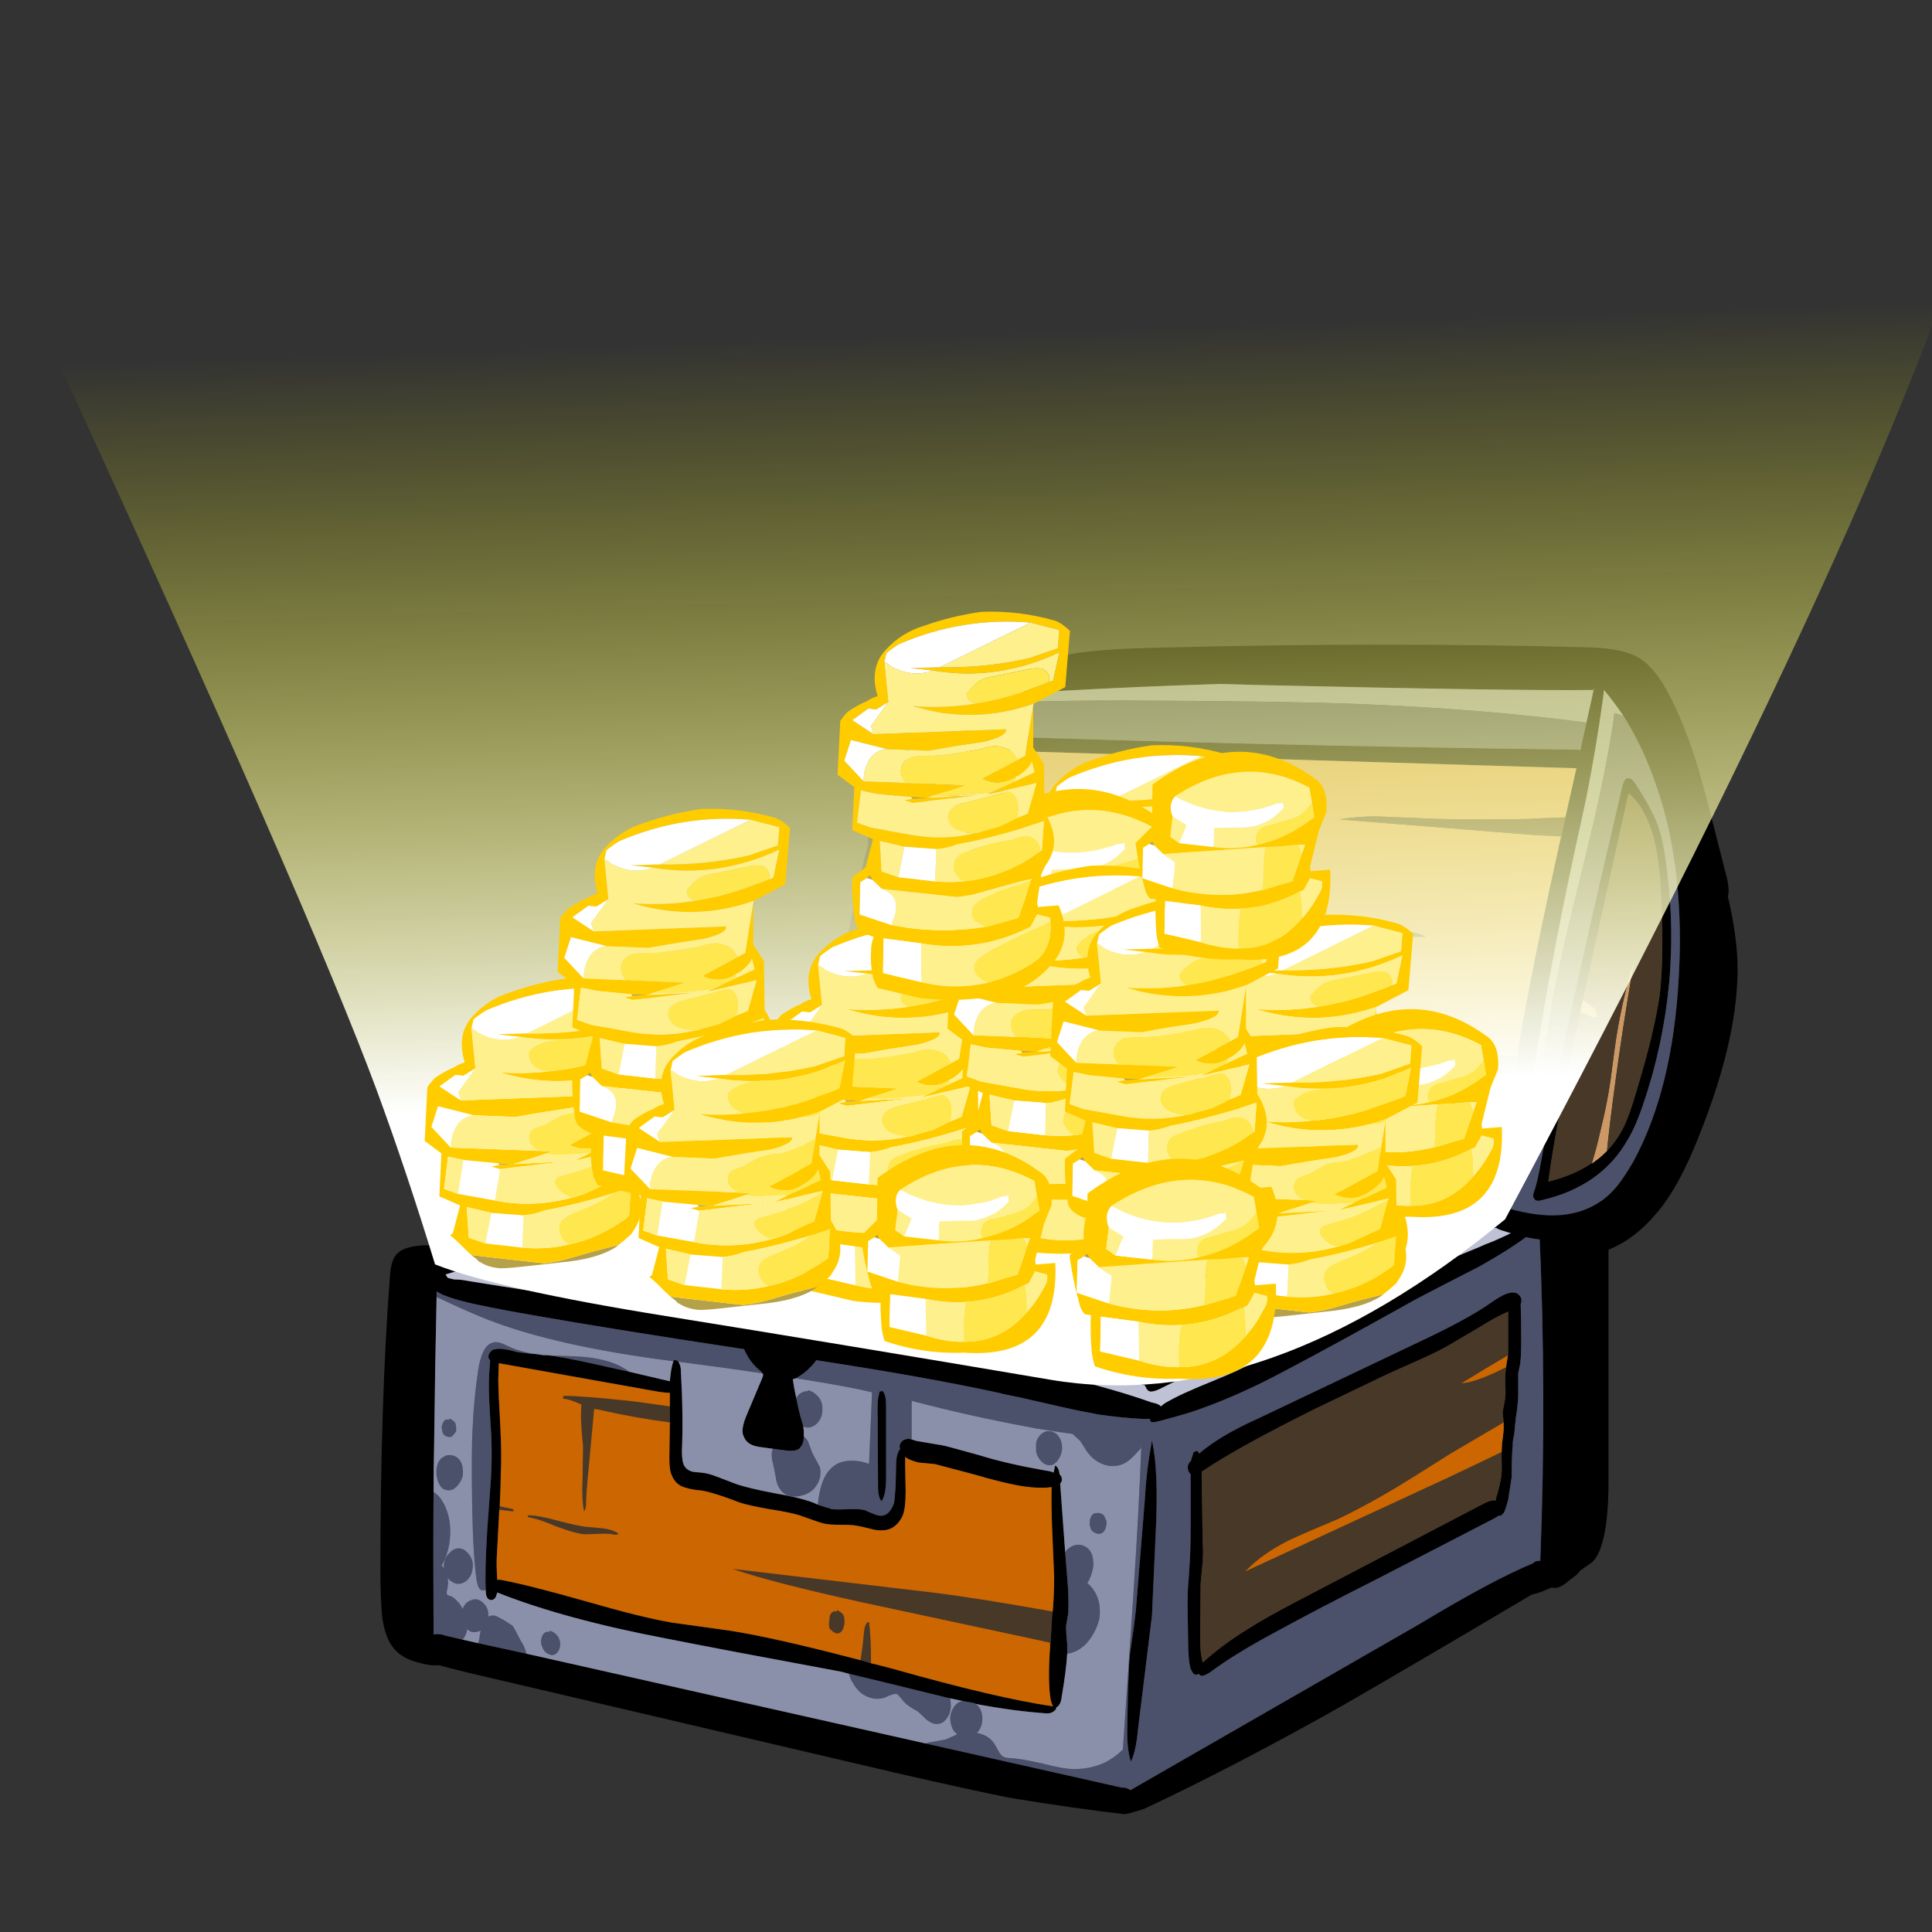 
<svg xmlns="http://www.w3.org/2000/svg" version="1.1" xmlns:xlink="http://www.w3.org/1999/xlink" preserveAspectRatio="none" x="0px" y="0px" width="300px" height="300px" viewBox="0 0 300 300">
<rect x="0" y="0" width="300" height="300" fill="#333333" stroke="none"/>
<defs>
<linearGradient id="Gradient_1" gradientUnits="userSpaceOnUse" x1="110.837" y1="27.362" x2="113.362" y2="103.138" spreadMethod="pad">
<stop  offset="0%" stop-color="#FFFF00" stop-opacity="0"/>

<stop  offset="100%" stop-color="#FFFFFF"/>
</linearGradient>

<g id="chest_1_Layer3_0_FILL">
<path fill="#000000" stroke="none" d="
M 140.8 28.45
Q 140.7 26.4 139.95 25.7 139.212 25.047 138.1 25.1 138.029 25.054 137.95 25 137.2 24.35 135.85 24.65 134.5 24.85 133.95 25.55 133.91 25.605 133.85 25.65 131.962 25.437 128.95 25.9 126.45 25.45 123.8 24.95 113.2 23.1 99.75 21.75 81.9 20.2 70.65 18.95 66.5 18.5 63.3 18.1 62 17.95 61.05 18
L 61.05 17.9
Q 61 17.95 61 18 60.75 18 60.55 18.05
L 60.55 18.15
Q 58.65 19 56.15 19.8 55.35 20.05 54.65 20.25 51.9 21.1 50.4 21.55 46.55 22.85 38.85 26.05 35.25 27.6 32.45 28.7 31.6 29 30.8 29.35 30.35 29.5 29.95 29.65 28.45 30.15 27.25 30.55 26.763 30.695 26.3 30.8 25.166 30.073 22.7 30.15 20.7 30.25 20 31.05 19.45 31.65 19.35 33.25 18.4 45.65 18.4 62.75 18.4 64.85 18.55 66.95 18.85 69.6 20.1 70.7 20.85 71.4 22.25 71.75 23.349 72.077 24.25 72
L 24.25 72
Q 26.139 72.531 31.45 73.75
L 69.65 82.7
Q 77.3 84.45 81.05 85.2 87.4 86.25 92.6 86.85 93.15 86.75 93.55 86.6 93.85 86.55 94.55 86.3 103.5 82.1 114.15 76.1 121.423 71.916 133.25 64.9 133.231 64.927 133.2 64.95 133.661 64.851 134.2 64.65
L 135.15 64.25
Q 135.316 64.3 135.5 64.3 136.05 64.25 136.7 63.7 136.823 63.595 137 63.45 137.509 63.123 137.8 62.8 137.887 62.699 137.95 62.6 138.401 62.263 139.15 61.75 139.75 61.2 140.1 60.05 140.8 57.9 140.8 53.75
L 140.8 28.45
M 133.75 28.45
L 133.9 28.45
Q 134.65 45 134 61.6 133.55 61.55 133.25 61.85 129.25 63.5 121.95 67.9
L 93.15 84.45
Q 92.75 84.15 92.3 84.2
L 72.75 79.8 32.95 70.85 28.15 69.8 26.6 69.45 24.9 69.05
Q 24.15 68.8 23.7 68.95 23.65 60.4 23.7 54.75 23.7 52.2 23.75 50.25 23.85 41.9 24 35.3
L 24 34.75
Q 24.3 34.9 24.55 35.05 26 35.65 28.25 36.1 30.6 36.6 34.1 37.2 41.8 38.55 54.65 40.5 55.2 41.8 56.25 42.65 56.3 42.7 56.35 42.7
L 56.35 42.75
Q 56.501 42.903 56.55 43.05 56.55 43.15 56.45 43.4
L 54.85 47.2
Q 54.45 48.15 54.5 48.85 54.7 49.7 55.35 50 55.7 50.2 56.6 50.3
L 58.05 50.5 58.85 50.6
Q 59.7 50.7 60.1 50.45 60.6 50 60.6 49.2 60.6 49.05 60.6 48.95 60.6 48.6 60.55 48.2 60.45 47.8 60.3 47.35 60.05 46.45 59.85 45.4 59.65 44.5 59.5 43.5 59.65 43.45 59.8 43.4 61 42.75 61.85 41.6 72.95 43.3 80.25 44.9 80.3 44.9 80.4 44.95
L 82.1 45.3
Q 87.3 46.5 88.6 46.75 89.25 46.85 89.9 47 92.35 47.35 94.35 47.45 94.75 47.45 95.1 47.45 95.1 47.6 95.15 47.7 95.2 47.75 95.25 47.75 95.35 47.8 95.65 47.75 96.15 47.65 96.65 47.5 97.8 47.2 98.95 46.85 101.9 45.9 105.3 44.3 107 43.5 108.85 42.5 113.15 40.25 121.65 35.5 123.75 34.4 127.85 32.3 128.2 32.1 128.55 31.9 131.55 30.2 133.75 28.45
M 129.3 29.75
Q 128.5 30.05 127.85 30.35 125.3 31.4 123.85 32 120.2 33.6 112.9 37.75 108.45 40.3 105.3 41.9 103.4 42.85 101.9 43.45 99.7 44.35 98.6 44.85 97.5 45.35 96.65 45.85 96.4 46 96.2 46.2 96 46 95.65 45.9 95.45 45.85 95.25 45.8 92.7 44.9 89.9 44.15 78 40.75 61.6 38.45 44.75 36.4 34.1 34.8 30.2 34.2 27.15 33.7 26.4 33.55 25.75 33.55 25.3 33.45 25.15 33.4 25.05 33.35 24.9 33.05 27.3 32.35 29.95 31.5 30.35 31.35 30.8 31.25 31.6 30.95 32.45 30.6 33.5 30.25 34.6 29.8 39.1 28.05 48.1 24.3 50.3 23.45 54.65 21.8 55.05 21.65 55.4 21.45 58.35 20.25 60.55 19
L 60.55 19.15
Q 62.05 19.6 64.4 19.95 66.95 20.3 70.65 20.75 78.9 21.8 92.95 23.3 111.2 25.25 121.45 26.9 122.7 27.1 123.8 27.3 127.25 27.85 128.3 28 129 28.1 129.7 28.2 130.9 28.35 132.05 28.45 130.8 29.1 129.3 29.75
M 125.3 29.65
Q 125.5 29.3 125.4 29.1 125.3 28.6 124.65 28.6 121.75 28.3 110.2 27.5 101.3 26.9 95.8 26.1 93.45 25.75 81.3 23.5 72.5 21.8 66.8 21.5 63.6 21.4 61.7 22.05 61.85 21.85 61.95 21.65 61.8 21 60.9 21.35
L 31.65 32.2
Q 31.35 32.3 31.2 32.45 30.7 32.4 30.2 32.4 30.5 32.7 30.9 33 31 33.05 31.1 33.1 31.65 33.4 32.35 33.6 33.15 33.8 34.8 33.9 47.55 34.45 65.05 37.85 75 39.8 94.6 44.1 94.6 44.2 94.7 44.3 94.8 44.6 95.05 44.7 95.35 44.8 96 44.5
L 111.4 36.9
Q 120.75 32.3 124.75 30.1 125.1 29.95 125.3 29.65
M 96.2 42.85
Q 95.95 42.65 95.5 42.55
L 76.75 38.45
Q 68.05 36.6 64.05 35.9 63.4 35.8 62.75 35.7
L 62.65 34.9
Q 62.45 33.25 62.45 29.45 62.45 25.9 62.05 24 62.05 23.55 61.85 23.65 61.4 24.9 61.4 27.6
L 61.4 31.5
Q 61.25 33.7 61.25 33.8 61.2 34.4 61 35.4 47.1 33 33.45 32.5
L 60.35 22.85
Q 61 22.65 61.4 22.35 61.6 22.35 61.85 22.4 61.9 22.4 61.95 22.4 68.2 23.1 92.8 27.05 110.9 29.95 122.95 29.8
L 103.55 39.15
Q 99.15 41.25 96.2 42.85
M 86.15 53.9
Q 86.4 53.6 86.3 53.35 86.3 53.15 86.1 53 86 52.25 85.65 52.1
L 85.5 52.8
Q 85.15 52.65 84.7 52.6 80.75 51.9 78.2 51.1 74.8 50.15 74.5 50.1 71.9 49.65 71.85 49.65 71.55 49.55 71.35 49.5 71 49.4 70.9 49.45 70.25 49.55 70.15 50.15 70.15 50.3 70.2 50.45 69.8 50.9 69.8 52.1
L 69.75 54.2
Q 69.65 55.55 69.6 55.8 69.3 56.7 68.75 57 68.3 57.2 67.75 57 67.25 56.8 66.9 56.65 66.8 56.6 66.7 56.55 66.1 56.4 65.1 56.45 63.95 56.5 63.5 56.45 63.4 56.45 63.3 56.45
L 63.3 56.4
Q 62.85 56.3 62 56 61.8 55.9 61.55 55.8 60.25 55.3 57.65 54.85 55 54.35 53.75 53.9 52.6 53.45 52.05 53.25 51.05 52.85 50.35 52.8 49.65 52.75 49.45 52.7 48.95 52.55 48.7 52.15 48.45 51.75 48.45 50.65 48.6 47.25 48.35 42.7 48.35 42.25 48.2 41.95 48.15 41.85 48.1 41.75 47.9 41.55 47.65 41.6 47.65 41.65 47.6 41.7 47.35 42.45 47.25 43.7
L 43.2 42.75 39.6 41.95
Q 36.619 41.288 35 41.1 34.936 41.108 34.85 41.1
L 34.65 41.1 33.65 40.95
Q 33.682 40.966 33.75 41
L 32.9 40.9
Q 32.5 40.85 32.1 40.8 30.45 40.35 29.9 40.5 29.55 40.5 29.35 40.8 29.05 41.15 29.25 41.5 29.3 41.6 29.35 41.65 29.3 41.9 29.3 42.2 29.15 43.65 29.25 45.65 29.3 46.8 29.45 49.05 29.55 51.55 29.4 53.65
L 29.05 58.5
Q 28.8 62.55 28.9 64.5 28.9 65.3 29.25 65.45 29.45 65.55 29.65 65.45 29.9 65.3 29.95 65.05 30 64.9 30.05 64.75 36.7 67.4 46.95 69.35 52.75 70.5 64.35 72.65 64.7 72.75 65.1 72.85 68.45 73.65 74.55 75.15
L 74.95 75.25
Q 75.1 75.25 75.2 75.3 75.95 75.45 76.6 75.6
L 77.2 75.7
Q 77.45 75.75 77.7 75.8
L 77.7 75.85
Q 81.7 76.6 84.85 76.8 85.25 76.8 85.5 76.6 85.8 76.4 85.75 76.2 85.95 76.15 86.1 75.85 86.25 75.65 86.3 75.15 86.75 72.55 86.85 70.85 86.85 70.35 86.85 69.9 86.7 68.35 86.75 68
L 86.95 66.85
Q 87 66.1 86.95 64.55
L 86.65 60.75 86.15 53.9
M 82.7 54.2
Q 84.15 54.4 85.3 54.25 85.25 55.8 85.35 58.4
L 85.55 63.15
Q 85.55 64.65 85.45 66.15
L 85.35 67.1 85.2 69.75 85.15 69.75 85.15 70.15
Q 84.9 73.65 85.2 75.4 85.3 75.9 85.45 76.1 79.9 75.3 69.45 72.35 68.35 72.05 67.3 71.8 66.75 71.65 66.25 71.5 57.7 69.25 53.2 68.55
L 47.45 67.75
Q 44.5 67.25 38.95 65.65 33.15 64 30.45 63.5 30.25 63.45 30.05 63.5 29.95 62 30 61.2
L 30.25 56.5 30.3 56.15 30.3 55.95
Q 30.4 53.9 30.4 52.85 30.5 51.1 30.35 48.15 30.15 44.75 30.15 43.45
L 30.2 41.9 45.6 44.65
Q 46.65 44.85 47.25 44.85
L 47.25 46.2 47.25 47.8 47.2 51.4
Q 47.2 52.6 47.45 53.1 47.85 54.05 48.8 54.3 49.4 54.5 50.5 54.6 51.8 54.85 54.25 55.8 55.2 56.1 57.2 56.45 59.15 56.75 60.15 57.05 62.35 57.85 62.7 57.9 63.2 58 64.15 58 65.15 58 65.6 58.05 66.3 58.15 67.65 58.5 68.8 58.7 69.5 58.25 70.1 57.85 70.45 57.1 70.75 56.35 70.75 54.65
L 70.7 52.1
Q 70.7 51.6 70.7 51.25 71.2 51.6 72.05 51.8 72.6 51.85 73.65 51.95
L 77.45 52.95
Q 80.85 53.95 82.7 54.2
M 68.1 45
Q 67.95 45.45 67.95 46.35
L 68 54.2
Q 68 55.3 68.35 55.65 68.8 55 68.8 53.4
L 68.8 46.15
Q 68.8 45.25 68.6 44.9 68.5 44.6 68.25 44.7 68.1 44.7 68.1 45
M 95.3 49.6
Q 94.75 52.55 94.6 55.35
L 93.7 66.45
Q 93.55 67.95 93.1 70.9 93 71.8 92.9 74.95
L 92.85 77.7
Q 92.75 80.3 93.2 81.6 93.7 80.6 93.9 78.45
L 95.3 67.05 95.7 58.15
Q 95.95 52.5 95.3 49.6
M 132.05 36.15
Q 132.05 36.05 132.05 36 132.3 35.35 131.7 34.95 131.3 34.75 130.7 34.95 130.1 35.15 128.9 36 126.6 37.6 121.35 40.05
L 105.9 47.4
Q 102.1 49.1 100 50.9 99.85 50.55 99.6 50.7 99.4 50.7 99.35 51.1 99.25 51.3 99.2 51.6 98.75 52.05 98.9 52.5 98.95 52.8 99.15 52.95 99.15 53 99.15 53.1
L 99.15 58.15
Q 99.15 60.7 99.05 61.95
L 98.95 63.5
Q 98.85 64.35 98.85 66.1
L 98.9 69.4
Q 98.9 71.45 99.15 72.35 99.35 72.75 99.45 72.85 99.7 73.05 99.95 72.85 100.1 73.05 100.3 73.05 100.55 73.05 101.1 72.7 103.5 70.9 107.6 68.7 111.7 66.45 117.65 63.45
L 129.45 57.35
Q 129.7 57.2 129.85 57.1 130.15 57.15 130.4 56.75 130.6 56.3 130.8 55.5
L 131.15 53.25
Q 131.15 51.15 131.25 50.1 131.25 49.55 131.4 49
L 131.55 47.45
Q 131.85 45.65 131.8 44.45
L 131.8 42.9 132 41.95
Q 132.1 41.2 132.1 39.6 132.1 37.3 132.05 36.15
M 130.8 39.75
Q 130.8 40.6 130.8 41.1 130.75 41.2 130.75 41.3
L 130.6 42.25 130.6 42.3
Q 130.5 42.9 130.5 44 130.6 45 130.45 45.75
L 130.25 46.75 130.35 47.8 130.35 48.05
Q 130.4 48.5 130.2 49.8
L 130.15 50.75
Q 130.15 51.1 130.15 51.55 130.2 52.75 130.1 53.3 129.95 54.1 129.75 54.85 129.6 55.25 129.55 55.6 129.1 55.5 128.35 55.9
L 109.9 65.55
Q 106.55 67.3 104.85 68.4 102.25 70 100.35 71.75 100.3 71.4 100.2 71 100.1 70.3 100.1 68.85
L 100.15 63.85 100.3 62.25
Q 100.45 61.05 100.35 59.55
L 100.25 52.7
Q 100.3 52.7 100.35 52.65 103.8 50.3 111.65 46.4
L 118 43.35
Q 118.7 43 121.3 41.85 123.35 40.95 124.55 40.3 125 40.05 127.95 38.3 129.55 37.3 130.8 36.75
L 130.8 39.75 Z"/>

<path fill="#BFC2D4" stroke="none" d="
M 127.85 30.35
Q 128.5 30.05 129.3 29.75 130.8 29.1 132.05 28.45 130.9 28.35 129.7 28.2 129 28.1 128.3 28 127.25 27.85 123.8 27.3 122.7 27.1 121.45 26.9 111.2 25.25 92.95 23.3 78.9 21.8 70.65 20.75 66.95 20.3 64.4 19.95 62.05 19.6 60.55 19.15
L 60.55 19
Q 58.35 20.25 55.4 21.45 55.05 21.65 54.65 21.8 50.3 23.45 48.1 24.3 39.1 28.05 34.6 29.8 33.5 30.25 32.45 30.6 31.6 30.95 30.8 31.25 30.35 31.35 29.95 31.5 27.3 32.35 24.9 33.05 25.05 33.35 25.15 33.4 25.3 33.45 25.75 33.55 26.4 33.55 27.15 33.7 30.2 34.2 34.1 34.8 44.75 36.4 61.6 38.45 78 40.75 89.9 44.15 92.7 44.9 95.25 45.8 95.45 45.85 95.65 45.9 96 46 96.2 46.2 96.4 46 96.65 45.85 97.5 45.35 98.6 44.85 99.7 44.35 101.9 43.45 103.4 42.85 105.3 41.9 108.45 40.3 112.9 37.75 120.2 33.6 123.85 32 125.3 31.4 127.85 30.35
M 125.4 29.1
Q 125.5 29.3 125.3 29.65 125.1 29.95 124.75 30.1 120.75 32.3 111.4 36.9
L 96 44.5
Q 95.35 44.8 95.05 44.7 94.8 44.6 94.7 44.3 94.6 44.2 94.6 44.1 75 39.8 65.05 37.85 47.55 34.45 34.8 33.9 33.15 33.8 32.35 33.6 31.65 33.4 31.1 33.1 31 33.05 30.9 33 30.5 32.7 30.2 32.4 30.7 32.4 31.2 32.45 31.35 32.3 31.65 32.2
L 60.9 21.35
Q 61.8 21 61.95 21.65 61.85 21.85 61.7 22.05 63.6 21.4 66.8 21.5 72.5 21.8 81.3 23.5 93.45 25.75 95.8 26.1 101.3 26.9 110.2 27.5 121.75 28.3 124.65 28.6 125.3 28.6 125.4 29.1 Z"/>

<path fill="#483828" stroke="none" d="
M 62.75 35.7
Q 63.4 35.8 64.05 35.9
L 62.65 34.9 62.75 35.7
M 66.25 71.5
Q 66.75 71.65 67.3 71.8 67.3 69.15 67.1 67.7 66.7 67.7 66.6 68.7 66.45 70.35 66.25 71.5
M 31.45 56.65
L 31.65 56.65
Q 31.7 56.55 31.65 56.45
L 30.5 56.2
Q 30.4 56.2 30.3 56.15
L 30.25 56.5 31.45 56.65
M 47.25 47.8
L 47.25 46.2 43.6 45.7
Q 38.55 45.15 36.65 45.15
L 36.6 45.45
Q 37.05 45.4 38.4 46
L 38.45 46.05
Q 38.4 46.3 38.4 46.7 38.35 47.85 38.6 50.15 38.6 50.65 38.55 53.45 38.45 55.4 38.7 56.65 38.9 56.45 38.9 55.8 38.9 54.95 39.2 51.9
L 39.7 46.5 39.7 46.45
Q 40.1 46.5 40.5 46.6 43.8 47.35 47.25 47.8
M 85.35 67.1
L 85.4 66.65
Q 78.2 65.35 73.4 64.75
L 53.5 62.4
Q 57.4 63.75 66.5 65.75
L 84 69.5
Q 84.59 69.648 85.15 69.75
L 85.2 69.75 85.35 67.1
M 63.2 67.05
L 63.1 67.9 63.15 68.3
Q 63.2 68.4 63.5 68.65 63.85 68.9 64.1 68.8 64.55 68.65 64.65 67.8
L 64.65 67.55
Q 64.65 67.25 64.55 67 64.35 66.7 63.9 66.5
L 63.9 66.65
Q 63.45 66.5 63.2 67.05
M 33.3 57.05
Q 32.95 57.05 33.15 57.25 34 57.35 35.9 58.15 37.75 58.85 38.75 58.95 39 58.95 40.3 58.9 41.15 58.85 41.8 59 42.1 59 42.1 58.85 41.45 58.45 40.5 58.35 39.4 58.25 38.85 58.2 38 58.1 36.1 57.6 34.25 57.1 33.3 57.05
M 130.8 41.1
Q 130.8 40.6 130.8 39.75
L 130.8 36.75
Q 129.55 37.3 127.95 38.3 125 40.05 124.55 40.3 123.35 40.95 121.3 41.85 118.7 43 118 43.35
L 111.65 46.4
Q 103.8 50.3 100.35 52.65 100.3 52.7 100.25 52.7
L 100.35 59.55
Q 100.45 61.05 100.3 62.25
L 100.15 63.85 100.1 68.85
Q 100.1 70.3 100.2 71 100.3 71.4 100.35 71.75 102.25 70 104.85 68.4 106.55 67.3 109.9 65.55
L 128.35 55.9
Q 129.1 55.5 129.55 55.6 129.6 55.25 129.75 54.85 129.95 54.1 130.1 53.3 130.2 52.75 130.15 51.55 130.15 51.1 130.15 50.75 128.3 51.65 124.6 53.4
L 104.6 62.65
Q 106.25 60.9 108.95 59.55 110.55 58.8 113.8 57.45 116.25 56.3 119.55 54.35 121.45 53.2 125.15 50.85
L 130.35 47.8 130.25 46.75 130.45 45.75
Q 130.6 45 130.5 44 130.5 42.9 130.6 42.3
L 129.35 42.9
Q 127.2 43.85 126.15 43.9 128.4 42.5 130.8 41.1 Z"/>

<path fill="#FFE74F" stroke="none" d="
M 61.85 23.65
L 61.85 22.4
Q 61.6 22.35 61.4 22.35 61 22.65 60.35 22.85
L 33.45 32.5
Q 47.1 33 61 35.4 61.2 34.4 61.25 33.8 61.25 33.7 61.4 31.5
L 61.4 27.6
Q 61.4 24.9 61.85 23.65
M 95.5 42.55
Q 95.95 42.65 96.2 42.85 99.15 41.25 103.55 39.15
L 122.95 29.8
Q 110.9 29.95 92.8 27.05 68.2 23.1 61.95 22.4
L 61.85 23.65
Q 62.05 23.55 62.05 24 62.45 25.9 62.45 29.45 62.45 33.25 62.65 34.9
L 64.05 35.9
Q 68.05 36.6 76.75 38.45
L 95.5 42.55 Z"/>

<path fill="#B6A14B" stroke="none" d="
M 61.95 22.4
Q 61.9 22.4 61.85 22.4
L 61.85 23.65 61.95 22.4 Z"/>

<path fill="#4B506B" stroke="none" d="
M 65.1 72.85
Q 65.2 73.35 65.55 73.85 66.1 74.85 67.1 75.2 68.15 75.55 69.05 75.05 69.7 74.8 69.85 74.85 70 74.9 70.5 75.55 70.9 76.05 71.95 76.6 72.25 76.85 72.8 77.4 73.35 77.85 73.8 77.85 74.4 77.9 74.85 77.3 75.25 76.75 75.25 76 75.25 75.65 75.2 75.3 75.1 75.25 74.95 75.25
L 74.55 75.15
Q 68.45 73.65 65.1 72.85
M 61.45 50.85
L 61 49.65
Q 60.8 49.35 60.6 49.2 60.6 50 60.1 50.45 59.7 50.7 58.85 50.6
L 58.05 50.5 57.5 50.45
Q 57.4 50.75 57.4 51.05 57.4 51.4 57.55 52 57.65 52.4 57.8 53.25 57.9 54 58.2 54.4 58.8 55.35 60.1 55.15 61.2 54.95 61.7 54.3 62.45 53.4 62.2 52.25 62.15 52.15 61.45 50.85
M 23.85 54.85
Q 23.8 54.8 23.7 54.75 23.65 60.4 23.7 68.95 24.15 68.8 24.9 69.05
L 26.6 69.45
Q 27 68.95 27.05 68.4 27.5 68.85 28.1 68.65 28.25 68.6 28.4 68.55
L 28.3 69
Q 28.3 69.3 28.15 69.8
L 32.95 70.85
Q 32.95 70.75 32.9 70.65 32.8 70.3 32.6 69.9 32.3 69.45 32.2 69.2 31.7 68.2 31.55 68.05 31 67.7 30.7 67.5
L 29.95 67.1
Q 29.551 66.967 29.15 67.15 29.244 66.345 28.6 65.75 28.15 65.35 27.65 65.45 26.85 65.65 26.6 66.4 26.4 65.95 26 65.55 25.6 65.15 25.35 65.1 25.1 65.05 25.05 64.95 24.95 64.8 25.05 64.5 25.2 63.85 25.1 63.3 25.35 63.6 25.75 63.8 26.25 64 26.7 63.75 27.15 63.55 27.45 62.95 27.65 62.35 27.6 61.8 27.5 61.2 27.05 60.75 26.65 60.35 26.2 60.35 25.7 60.35 25.3 60.8 24.85 61.2 24.75 61.8 24.7 62.1 24.75 62.4 24.65 62.2 24.5 62.05 25.25 60.8 25.35 59.1 25.45 57.45 24.8 56.05 24.35 55.15 23.85 54.85
M 37.45 41.2
Q 35.966 41.159 35 41.1 36.619 41.288 39.6 41.95
L 43.2 42.75
Q 41.3 41.3 37.45 41.2
M 29.45 39.9
Q 28.5 40.3 28.15 42.55 27.7 45.6 27.6 48.25 27.45 50.4 27.55 56.4 27.65 61.25 28 63.6 28.15 64.4 28.45 64.5 28.5 64.6 28.9 64.5 28.8 62.55 29.05 58.5
L 29.4 53.65
Q 29.55 51.55 29.45 49.05 29.3 46.8 29.25 45.65 29.15 43.65 29.3 42.2 29.3 41.9 29.35 41.65 29.3 41.6 29.25 41.5 29.05 41.15 29.35 40.8 29.55 40.5 29.9 40.5 30.45 40.35 32.1 40.8 32.5 40.85 32.9 40.9
L 33.75 41
Q 33.682 40.966 33.65 40.95
L 33.6 40.95
Q 32.4 40.75 31.45 40.35 30.6 39.95 30.45 39.9 29.9 39.7 29.45 39.9
M 60.2 44.95
Q 59.95 45.15 59.85 45.4 60.05 46.45 60.3 47.35 60.45 47.8 60.55 48.2 60.85 48.35 61.2 48.3 61.8 48.15 62.15 47.6 62.5 47.1 62.45 46.25 62.4 45.6 61.95 45.15 61.55 44.7 61 44.6
L 61 44.7
Q 60.6 44.65 60.2 44.95
M 35.25 68.55
L 35.25 68.7
Q 34.75 68.55 34.5 69.15 34.3 69.75 34.55 70.2 34.75 70.75 35.2 70.9
L 35.45 71
Q 36 71 36.25 70.35 36.45 69.75 36.1 69.15 35.8 68.7 35.25 68.55
M 26.6 52.4
Q 26.55 51.7 26.05 51.3 25.55 50.95 24.95 51.1
L 24.5 51.35
Q 23.9 51.9 24 53.05 24.15 54.1 24.7 54.45 25.3 54.7 25.75 54.4 26.2 54.1 26.5 53.45 26.7 52.95 26.6 52.4
M 25.25 47.4
L 25.3 47.55
Q 24.95 47.45 24.8 47.6 24.6 47.85 24.55 48.1
L 24.5 48.3 24.6 48.8
Q 24.7 49.15 25.2 49.25
L 25.45 49.25
Q 25.55 49.2 25.75 48.95
L 25.95 48.7 25.95 48.35 25.9 47.95
Q 25.75 47.6 25.25 47.4
M 47.65 41.6
Q 47.9 41.55 48.1 41.75 52.75 42.35 56.45 42.9 56.403 42.806 56.35 42.75
L 56.35 42.7
Q 56.3 42.7 56.25 42.65 55.2 41.8 54.65 40.5 41.8 38.55 34.1 37.2 30.6 36.6 28.25 36.1 26 35.65 24.55 35.05 24.3 34.9 24 34.75
L 24 35.3
Q 26.95 36.7 28.95 37.5 35.8 40.2 47.6 41.7 47.65 41.65 47.65 41.6
M 87 60.35
Q 86.8 60.5 86.65 60.75
L 86.95 64.55
Q 87 66.1 86.95 66.85
L 86.75 68
Q 86.7 68.35 86.85 69.9 86.85 70.35 86.85 70.85 87.75 70.75 88.6 70 89.65 68.95 90.05 67.4 90.3 65.65 89.45 64.45 89.25 64.15 88.85 63.8 89.05 63.6 89.3 62.8 89.5 62.2 89.45 61.7 89.4 60.55 88.6 60.15 87.8 59.75 87 60.35
M 90.75 58
Q 90.8 57.85 90.75 57.6
L 90.55 57.15
Q 90.45 56.9 89.9 56.8
L 89.9 56.85
Q 89.35 56.75 89.15 57.4 89.1 57.5 89.1 58.05
L 89.2 58.4
Q 89.25 58.6 89.6 58.8 90 58.95 90.1 58.9 90.65 58.8 90.75 58
M 85.25 48.7
Q 84.55 48.55 84.05 49.2 83.75 49.6 83.75 49.95
L 83.75 50.7
Q 83.9 51.35 84.4 51.8 84.9 52.2 85.45 52 85.75 51.8 85.9 51.6 86.55 50.7 86.25 49.7 85.95 48.85 85.25 48.7
M 133.9 28.45
L 133.75 28.45
Q 131.55 30.2 128.55 31.9 128.2 32.1 127.85 32.3 123.75 34.4 121.65 35.5 113.15 40.25 108.85 42.5 107 43.5 105.3 44.3 101.9 45.9 98.95 46.85 97.8 47.2 96.65 47.5 96.15 47.65 95.65 47.75 95.35 47.8 95.25 47.75 95.2 47.75 95.15 47.7 95.1 47.6 95.1 47.45 94.75 47.45 94.35 47.45 92.35 47.35 89.9 47 89.25 46.85 88.6 46.75 87.3 46.5 82.1 45.3
L 80.4 44.95
Q 80.3 44.9 80.25 44.9 72.95 43.3 61.85 41.6 61 42.75 59.8 43.4 64.95 44.2 67.4 44.8
L 67.1 51.95
Q 66.7 51.75 65.95 51.65 64.2 51.45 63.3 52.4 62.55 53.1 62.2 54.65 62.05 55.35 62 56 62.85 56.3 63.3 56.4
L 63.3 56.45
Q 63.4 56.45 63.5 56.45 63.95 56.5 65.1 56.45 66.1 56.4 66.7 56.55 66.8 56.6 66.9 56.65 67.25 56.8 67.75 57 68.3 57.2 68.75 57 69.3 56.7 69.6 55.8 69.65 55.55 69.75 54.2
L 69.8 52.1
Q 69.8 50.9 70.2 50.45 70.15 50.3 70.15 50.15 70.25 49.55 70.9 49.45 71 49.4 71.35 49.5
L 71.35 45.65
Q 77.25 47.2 83.25 48.3 83.5 48.35 83.75 48.4 85.6 48.7 87.4 48.95
L 88.15 49.65 88.6 50.35
Q 89.35 51.65 90.65 52.05 92 52.4 93.05 51.55 93.2 51.45 94.05 50.55 94.15 50.4 94.25 50.3 94.25 50.088 94.25 49.85 93.986 56.904 93.4 65.65 92.8 74.55 92.4 80.4 91.65 81.15 90.7 81.65 89.25 82.35 87.55 82.35 86.5 82.35 84.4 81.8 82.2 81.3 81.15 81.25 80.6 81.25 80.4 81.05 80.2 80.95 79.8 80.2 79.25 79 77.85 78.75 77.95 78.65 78.05 78.5 78.4 78 78.4 77.25 78.35 76.4 77.85 75.95 77.8 75.9 77.7 75.85
L 77.7 75.8
Q 77.45 75.75 77.2 75.7
L 76.6 75.6 76.55 75.6
Q 76.4 75.55 76.15 75.65 75.7 75.85 75.45 76.35 75.15 76.9 75.2 77.45 75.25 78.05 75.55 78.55 75.75 78.75 75.9 78.9 75.8 78.9 75.75 78.95 74.85 79.35 74.75 79.4
L 73.05 79.7
Q 72.85 79.75 72.75 79.8
L 92.3 84.2
Q 92.75 84.15 93.15 84.45
L 121.95 67.9
Q 129.25 63.5 133.25 61.85 133.55 61.55 134 61.6 134.65 45 133.9 28.45
M 132.05 36
Q 132.05 36.05 132.05 36.15 132.1 37.3 132.1 39.6 132.1 41.2 132 41.95
L 131.8 42.9 131.8 44.45
Q 131.85 45.65 131.55 47.45
L 131.4 49
Q 131.25 49.55 131.25 50.1 131.15 51.15 131.15 53.25
L 130.8 55.5
Q 130.6 56.3 130.4 56.75 130.15 57.15 129.85 57.1 129.7 57.2 129.45 57.35
L 117.65 63.45
Q 111.7 66.45 107.6 68.7 103.5 70.9 101.1 72.7 100.55 73.05 100.3 73.05 100.1 73.05 99.95 72.85 99.7 73.05 99.45 72.85 99.35 72.75 99.15 72.35 98.9 71.45 98.9 69.4
L 98.85 66.1
Q 98.85 64.35 98.95 63.5
L 99.05 61.95
Q 99.15 60.7 99.15 58.15
L 99.15 53.1
Q 99.15 53 99.15 52.95 98.95 52.8 98.9 52.5 98.75 52.05 99.2 51.6 99.25 51.3 99.35 51.1 99.4 50.7 99.6 50.7 99.85 50.55 100 50.9 102.1 49.1 105.9 47.4
L 121.35 40.05
Q 126.6 37.6 128.9 36 130.1 35.15 130.7 34.95 131.3 34.75 131.7 34.95 132.3 35.35 132.05 36
M 94.6 55.35
Q 94.75 52.55 95.3 49.6 95.95 52.5 95.7 58.15
L 95.3 67.05 93.9 78.45
Q 93.7 80.6 93.2 81.6 92.75 80.3 92.85 77.7
L 92.9 74.95
Q 93 71.8 93.1 70.9 93.55 67.95 93.7 66.45
L 94.6 55.35
M 67.95 46.35
Q 67.95 45.45 68.1 45 68.1 44.7 68.25 44.7 68.5 44.6 68.6 44.9 68.8 45.25 68.8 46.15
L 68.8 53.4
Q 68.8 55 68.35 55.65 68 55.3 68 54.2
L 67.95 46.35 Z"/>

<path fill="#8B90AA" stroke="none" d="
M 26.6 69.45
L 28.15 69.8
Q 28.3 69.3 28.3 69
L 28.4 68.55
Q 28.25 68.6 28.1 68.65 27.5 68.85 27.05 68.4 27 68.95 26.6 69.45
M 47.25 43.7
Q 47.35 42.45 47.6 41.7 35.8 40.2 28.95 37.5 26.95 36.7 24 35.3 23.85 41.9 23.75 50.25 23.7 52.2 23.7 54.75 23.8 54.8 23.85 54.85 24.35 55.15 24.8 56.05 25.45 57.45 25.35 59.1 25.25 60.8 24.5 62.05 24.65 62.2 24.75 62.4 24.7 62.1 24.75 61.8 24.85 61.2 25.3 60.8 25.7 60.35 26.2 60.35 26.65 60.35 27.05 60.75 27.5 61.2 27.6 61.8 27.65 62.35 27.45 62.95 27.15 63.55 26.7 63.75 26.25 64 25.75 63.8 25.35 63.6 25.1 63.3 25.2 63.85 25.05 64.5 24.95 64.8 25.05 64.95 25.1 65.05 25.35 65.1 25.6 65.15 26 65.55 26.4 65.95 26.6 66.4 26.85 65.65 27.65 65.45 28.15 65.35 28.6 65.75 29.244 66.345 29.15 67.15 29.551 66.967 29.95 67.1
L 30.7 67.5
Q 31 67.7 31.55 68.05 31.7 68.2 32.2 69.2 32.3 69.45 32.6 69.9 32.8 70.3 32.9 70.65 32.95 70.75 32.95 70.85
L 72.75 79.8
Q 72.85 79.75 73.05 79.7
L 74.75 79.4
Q 74.85 79.35 75.75 78.95 75.8 78.9 75.9 78.9 75.75 78.75 75.55 78.55 75.25 78.05 75.2 77.45 75.15 76.9 75.45 76.35 75.7 75.85 76.15 75.65 76.4 75.55 76.55 75.6
L 76.6 75.6
Q 75.95 75.45 75.2 75.3 75.25 75.65 75.25 76 75.25 76.75 74.85 77.3 74.4 77.9 73.8 77.85 73.35 77.85 72.8 77.4 72.25 76.85 71.95 76.6 70.9 76.05 70.5 75.55 70 74.9 69.85 74.85 69.7 74.8 69.05 75.05 68.15 75.55 67.1 75.2 66.1 74.85 65.55 73.85 65.2 73.35 65.1 72.85 64.7 72.75 64.35 72.65 52.75 70.5 46.95 69.35 36.7 67.4 30.05 64.75 30 64.9 29.95 65.05 29.9 65.3 29.65 65.45 29.45 65.55 29.25 65.45 28.9 65.3 28.9 64.5 28.5 64.6 28.45 64.5 28.15 64.4 28 63.6 27.65 61.25 27.55 56.4 27.45 50.4 27.6 48.25 27.7 45.6 28.15 42.55 28.5 40.3 29.45 39.9 29.9 39.7 30.45 39.9 30.6 39.95 31.45 40.35 32.4 40.75 33.6 40.95
L 33.65 40.95 34.65 41.1 34.85 41.1
Q 34.936 41.108 35 41.1 35.966 41.159 37.45 41.2 41.3 41.3 43.2 42.75
L 47.25 43.7
M 25.3 47.55
L 25.25 47.4
Q 25.75 47.6 25.9 47.95
L 25.95 48.35 25.95 48.7 25.75 48.95
Q 25.55 49.2 25.45 49.25
L 25.2 49.25
Q 24.7 49.15 24.6 48.8
L 24.5 48.3 24.55 48.1
Q 24.6 47.85 24.8 47.6 24.95 47.45 25.3 47.55
M 26.05 51.3
Q 26.55 51.7 26.6 52.4 26.7 52.95 26.5 53.45 26.2 54.1 25.75 54.4 25.3 54.7 24.7 54.45 24.15 54.1 24 53.05 23.9 51.9 24.5 51.35
L 24.95 51.1
Q 25.55 50.95 26.05 51.3
M 35.25 68.7
L 35.25 68.55
Q 35.8 68.7 36.1 69.15 36.45 69.75 36.25 70.35 36 71 35.45 71
L 35.2 70.9
Q 34.75 70.75 34.55 70.2 34.3 69.75 34.5 69.15 34.75 68.55 35.25 68.7
M 48.2 41.95
Q 48.35 42.25 48.35 42.7 48.6 47.25 48.45 50.65 48.45 51.75 48.7 52.15 48.95 52.55 49.45 52.7 49.65 52.75 50.35 52.8 51.05 52.85 52.05 53.25 52.6 53.45 53.75 53.9 55 54.35 57.65 54.85 60.25 55.3 61.55 55.8 61.8 55.9 62 56 62.05 55.35 62.2 54.65 62.55 53.1 63.3 52.4 64.2 51.45 65.95 51.65 66.7 51.75 67.1 51.95
L 67.4 44.8
Q 64.95 44.2 59.8 43.4 59.65 43.45 59.5 43.5 59.65 44.5 59.85 45.4 59.95 45.15 60.2 44.95 60.6 44.65 61 44.7
L 61 44.6
Q 61.55 44.7 61.95 45.15 62.4 45.6 62.45 46.25 62.5 47.1 62.15 47.6 61.8 48.15 61.2 48.3 60.85 48.35 60.55 48.2 60.6 48.6 60.6 48.95 60.6 49.05 60.6 49.2 60.8 49.35 61 49.65
L 61.45 50.85
Q 62.15 52.15 62.2 52.25 62.45 53.4 61.7 54.3 61.2 54.95 60.1 55.15 58.8 55.35 58.2 54.4 57.9 54 57.8 53.25 57.65 52.4 57.55 52 57.4 51.4 57.4 51.05 57.4 50.75 57.5 50.45
L 58.05 50.5 56.6 50.3
Q 55.7 50.2 55.35 50 54.7 49.7 54.5 48.85 54.45 48.15 54.85 47.2
L 56.45 43.4
Q 56.55 43.15 56.55 43.05 56.501 42.903 56.35 42.75 56.403 42.806 56.45 42.9 52.75 42.35 48.1 41.75 48.15 41.85 48.2 41.95
M 83.75 48.4
Q 83.5 48.35 83.25 48.3 77.25 47.2 71.35 45.65
L 71.35 49.5
Q 71.55 49.55 71.85 49.65 71.9 49.65 74.5 50.1 74.8 50.15 78.2 51.1 80.75 51.9 84.7 52.6 85.15 52.65 85.5 52.8
L 85.65 52.1
Q 86 52.25 86.1 53 86.3 53.15 86.3 53.35 86.4 53.6 86.15 53.9
L 86.65 60.75
Q 86.8 60.5 87 60.35 87.8 59.75 88.6 60.15 89.4 60.55 89.45 61.7 89.5 62.2 89.3 62.8 89.05 63.6 88.85 63.8 89.25 64.15 89.45 64.45 90.3 65.65 90.05 67.4 89.65 68.95 88.6 70 87.75 70.75 86.85 70.85 86.75 72.55 86.3 75.15 86.25 75.65 86.1 75.85 85.95 76.15 85.75 76.2 85.8 76.4 85.5 76.6 85.25 76.8 84.85 76.8 81.7 76.6 77.7 75.85 77.8 75.9 77.85 75.95 78.35 76.4 78.4 77.25 78.4 78 78.05 78.5 77.95 78.65 77.85 78.75 79.25 79 79.8 80.2 80.2 80.95 80.4 81.05 80.6 81.25 81.15 81.25 82.2 81.3 84.4 81.8 86.5 82.35 87.55 82.35 89.25 82.35 90.7 81.65 91.65 81.15 92.4 80.4 92.8 74.55 93.4 65.65 93.986 56.904 94.25 49.85 94.25 50.088 94.25 50.3 94.15 50.4 94.05 50.55 93.2 51.45 93.05 51.55 92 52.4 90.65 52.05 89.35 51.65 88.6 50.35
L 88.15 49.65 87.4 48.95
Q 85.6 48.7 83.75 48.4
M 84.05 49.2
Q 84.55 48.55 85.25 48.7 85.95 48.85 86.25 49.7 86.55 50.7 85.9 51.6 85.75 51.8 85.45 52 84.9 52.2 84.4 51.8 83.9 51.35 83.75 50.7
L 83.75 49.95
Q 83.75 49.6 84.05 49.2
M 90.75 57.6
Q 90.8 57.85 90.75 58 90.65 58.8 90.1 58.9 90 58.95 89.6 58.8 89.25 58.6 89.2 58.4
L 89.1 58.05
Q 89.1 57.5 89.15 57.4 89.35 56.75 89.9 56.85
L 89.9 56.8
Q 90.45 56.9 90.55 57.15
L 90.75 57.6 Z"/>

<path fill="#CC6600" stroke="none" d="
M 85.3 54.25
Q 84.15 54.4 82.7 54.2 80.85 53.95 77.45 52.95
L 73.65 51.95
Q 72.6 51.85 72.05 51.8 71.2 51.6 70.7 51.25 70.7 51.6 70.7 52.1
L 70.75 54.65
Q 70.75 56.35 70.45 57.1 70.1 57.85 69.5 58.25 68.8 58.7 67.65 58.5 66.3 58.15 65.6 58.05 65.15 58 64.15 58 63.2 58 62.7 57.9 62.35 57.85 60.15 57.05 59.15 56.75 57.2 56.45 55.2 56.1 54.25 55.8 51.8 54.85 50.5 54.6 49.4 54.5 48.8 54.3 47.85 54.05 47.45 53.1 47.2 52.6 47.2 51.4
L 47.25 47.8
Q 43.8 47.35 40.5 46.6 40.1 46.5 39.7 46.45
L 39.7 46.5 39.2 51.9
Q 38.9 54.95 38.9 55.8 38.9 56.45 38.7 56.65 38.45 55.4 38.55 53.45 38.6 50.65 38.6 50.15 38.35 47.85 38.4 46.7 38.4 46.3 38.45 46.05
L 38.4 46
Q 37.05 45.4 36.6 45.45
L 36.65 45.15
Q 38.55 45.15 43.6 45.7
L 47.25 46.2 47.25 44.85
Q 46.65 44.85 45.6 44.65
L 30.2 41.9 30.15 43.45
Q 30.15 44.75 30.35 48.15 30.5 51.1 30.4 52.85 30.4 53.9 30.3 55.95
L 30.3 56.15
Q 30.4 56.2 30.5 56.2
L 31.65 56.45
Q 31.7 56.55 31.65 56.65
L 31.45 56.65 30.25 56.5 30 61.2
Q 29.95 62 30.05 63.5 30.25 63.45 30.45 63.5 33.15 64 38.95 65.65 44.5 67.25 47.45 67.75
L 53.2 68.55
Q 57.7 69.25 66.25 71.5 66.45 70.35 66.6 68.7 66.7 67.7 67.1 67.7 67.3 69.15 67.3 71.8 68.35 72.05 69.45 72.35 79.9 75.3 85.45 76.1 85.3 75.9 85.2 75.4 84.9 73.65 85.15 70.15
L 85.15 69.75
Q 84.59 69.648 84 69.5
L 66.5 65.75
Q 57.4 63.75 53.5 62.4
L 73.4 64.75
Q 78.2 65.35 85.4 66.65
L 85.35 67.1 85.45 66.15
Q 85.55 64.65 85.55 63.15
L 85.35 58.4
Q 85.25 55.8 85.3 54.25
M 33.15 57.25
Q 32.95 57.05 33.3 57.05 34.25 57.1 36.1 57.6 38 58.1 38.85 58.2 39.4 58.25 40.5 58.35 41.45 58.45 42.1 58.85 42.1 59 41.8 59 41.15 58.85 40.3 58.9 39 58.95 38.75 58.95 37.75 58.85 35.9 58.15 34 57.35 33.15 57.25
M 63.1 67.9
L 63.2 67.05
Q 63.45 66.5 63.9 66.65
L 63.9 66.5
Q 64.35 66.7 64.55 67 64.65 67.25 64.65 67.55
L 64.65 67.8
Q 64.55 68.65 64.1 68.8 63.85 68.9 63.5 68.65 63.2 68.4 63.15 68.3
L 63.1 67.9
M 130.35 48.05
L 130.35 47.8 125.15 50.85
Q 121.45 53.2 119.55 54.35 116.25 56.3 113.8 57.45 110.55 58.8 108.95 59.55 106.25 60.9 104.6 62.65
L 124.6 53.4
Q 128.3 51.65 130.15 50.75
L 130.2 49.8
Q 130.4 48.5 130.35 48.05
M 129.35 42.9
L 130.6 42.3 130.6 42.25 130.75 41.3
Q 130.75 41.2 130.8 41.1 128.4 42.5 126.15 43.9 127.2 43.85 129.35 42.9 Z"/>
</g>

<g id="chest_1_Layer2_0_FILL">
<path fill="#000000" stroke="none" d="
M 72.4 -26.65
Q 71.9 -26.55 71.7 -26.35 71.6 -26.25 71.6 -26.05
L 71.55 -26.05
Q 71.45 -25.95 71.4 -25.6
L 70.8 -23.05
Q 70.2 -20.05 70.15 -19.95
L 67.9 -13.35
Q 67.15 -11.1 67 -10.3 67 -10 67 -9.75 66.65 -8.55 66.3 -7 63.15 7.6 61.95 15.3 61.65 17.2 61.6 18.15 61.6 18.65 61.75 18.85 61.8 19 62 19.05 62.15 19.05 62.2 18.9 63.8 19.55 67 19.8 84.45 21.3 84.55 21.3 94.55 22.25 102.05 23.4 103.3 23.6 115.45 25.75 123.45 27.15 128.85 27.7 128.85 28.1 129.1 28.3 129.3 28.5 129.6 28.4 129.9 28.6 130.3 28.7 132.882 29.561 134.95 29.65 134.964 29.775 135 29.9 135.4 31.25 137.6 31.25 142.05 31.1 145.5 27.05 147.8 24.45 149.9 19.05 153.9 9 153.65 1.75 153.51 -1.196 152.7 -4.6 152.893 -5.353 152.55 -6.65
L 151.3 -11.55
Q 150.15 -16.15 149.45 -18.35 148.25 -22.05 146.8 -24.8 145.4 -27.5 143.75 -28.45 142.2 -29.35 138.85 -29.45 118.05 -30 95.45 -29.4 90.85 -29.3 87.95 -28.9 84.822 -28.392 82.9 -27.3 82.884 -27.301 82.85 -27.3 75.85 -27 72.4 -26.65
M 72 -25.1
Q 72 -25.25 71.95 -25.5 72.55 -25.55 73.25 -25.6 76.997 -25.763 81.35 -25.85 81.367 -25.721 81.4 -25.6 81.5 -25.15 82.5 -25.05 84 -24.9 86.05 -25.1 94.093 -25.552 102.15 -25.8 103.844 -25.74 105.6 -25.7 131.5 -25.1 139.3 -25.2
L 139.4 -25.55 139.25 -24.9
Q 139.2 -24.8 139.2 -24.65 138.9 -23.3 138.6 -21.95
L 138 -19.2
Q 137.85 -19.25 137.65 -19.25 106.45 -19.65 77.5 -20.65 76.25 -22.2 74.75 -22.95 74.2 -23.3 73.95 -22.85 74.4 -22 75.3 -21
L 76.85 -19.4
Q 78.05 -17.95 79 -15.45 79.6 -13.9 80.45 -10.85 81.15 -8.05 81.25 -7.8 82 -4.25 81.9 -0.5 81.65 4.8 79.75 9.7 79.2 11.05 78.55 12.15 77.25 14.25 75 15.7 73.65 16.6 70.75 17.8 72.1 17.75 73.35 17.25 77.65 18.2 84.25 18.55 94.05 19.05 95.2 19.15 98.7 19.5 103.15 20.15
L 129.7 23.95
Q 129.4 24.9 129.2 25.75 127 26.15 122.5 25.25 94.95 19.65 69.1 18.4 65.6 18.25 63.4 18.5 62.8 18.55 62.3 18.7
L 67 -2.9
Q 68.45 -9.6 69.35 -12.85 69.7 -14.2 70.45 -16.9
L 70.85 -18.15
Q 71.25 -19.65 71.4 -20.75 71.368 -20.621 71.3 -20.5 71.48 -21.168 71.55 -21.8 71.717 -22.677 71.6 -23.1 71.704 -23.364 71.85 -23.9 72.05 -24.65 72 -25.1
M 79.7 -17.1
Q 79.15 -18.25 78.55 -19.2
L 137.45 -17.4
Q 137.55 -17.4 137.6 -17.4
L 136.5 -12.5 136.1 -10.6 136.05 -10.5
Q 133.15 2.55 131.9 9.95 131.8 10.6 131.7 11.4
L 131.45 12.95
Q 131.45 13.1 131.4 13.2 130.95 16.05 130.4 20.1 130.15 21.5 129.95 22.7 96.65 17.35 74.95 16.5 75.6 16.1 76.3 15.6 78.9 13.5 80.45 10.15 82.05 6.55 82.8 0.35 83.05 -1.75 83.05 -3.4 83 -5.6 82.25 -8.75 81.1 -14.1 79.7 -17.1
M 140.35 -25.15
L 140.35 -25.2
Q 141.35 -24 142.3 -22.6 145.05 -18.25 146.6 -12.15 148.3 -4.95 147.8 3.45 147.2 14.6 143.25 21.85 142.15 23.75 141.25 24.7 139.2 26.9 135.9 27.15 133.7 27.3 130.7 26.45 130.95 25.6 131.2 24.7 131.5 23.65 131.75 22.55 131.75 22.4 131.8 22.25 131.95 21.55 132.1 20.8 132.188 20.313 132.4 19.1 132.372 19.211 132.35 19.3 132.4 19.05 132.45 18.8
L 133 15.05
Q 133.05 14.65 133.15 14.25 134.75 3.25 137.6 -9.9 137.95 -11.45 138.6 -14.5 139.6 -19.6 140.2 -24 140.3 -24.65 140.35 -25.15
M 142.45 -16.25
Q 142.3 -16.1 142.15 -15.5
L 141.2 -11.4
Q 136.1 10.25 134.1 21.7 133.7 23.9 133.45 24.6 133.25 25.1 133.3 25.3 133.45 25.85 134.1 25.65 140.05 24.3 142.7 19.65 143.55 18.25 144.3 15.95 146.25 10.25 146.85 3.95 147.4 -2.35 146.45 -8.55 146.2 -10.25 145.85 -11.35 145.35 -12.95 143.65 -15.6 142.95 -16.8 142.45 -16.25
M 145.45 -9.85
Q 145.95 -7.65 146.1 -3.6 146.3 1.85 145.9 5.25 145.35 9 143.6 14.75 142.9 17.2 142.25 18.5 141.6 19.75 140.65 20.75
L 139.95 21.4
Q 139.55 21.7 139.15 22
L 139.15 21.95
Q 137.3 23.2 134.8 23.8 135.55 18.05 138 7 138 6.75 138.05 6.55
L 138.25 5.7 142.8 -14.9
Q 144.65 -13.35 145.45 -9.85
M 75.9 -15.35
L 74.9 -17.55
Q 74.4 -18.6 73.9 -18.5 73.45 -18.45 73.15 -17.55 72.55 -15.9 71.95 -11.55 71.15 -5.75 69.95 -0.45
L 69.1 3.1
Q 67.85 8.2 67 11.1 66.35 13.1 66.25 14.2 66.2 15.1 66.45 15.45 66.7 15.75 67.35 15.75 70.05 15.65 71.25 14.9 71.75 14.55 72.7 13.65 73.7 12.65 73.95 12.35 74.65 11.6 75.85 9.8 77.15 7.65 77.8 5.95 78.85 3.1 79 -1.05 79.05 -3.55 78.7 -6.2 78.3 -9.7 77.1 -12.7 76.55 -14.15 75.9 -15.35
M 73.05 -14.35
Q 73.65 -14.65 74.1 -16.35
L 75.65 -13.45
Q 76.25 -12.3 76.35 -12 76.6 -11.4 77.1 -9.6
L 77.55 -7.5
Q 77.75 -6.4 77.95 -4.2 78.1 -2.3 78.1 -1.45 78.1 -1.35 77.95 0.45 77.8 2.25 77.65 3.15 77.25 4.95 76.25 6.9 75.45 8.5 74.75 9.65 74.2 10.55 73.6 11.1
L 72.55 11.95 72.4 12.05
Q 72.25 12.2 71.4 13.1
L 71.25 13.25
Q 71.05 13.4 70.85 13.5 69.6 14.2 67.35 14.2 68.25 11.25 69.2 6.6 71.75 -4.85 72.7 -11.85
L 73.05 -14.35 Z"/>

<path fill="#8B90AA" stroke="none" d="
M 131.2 24.7
Q 131.4 24.45 131.5 24.15 131.6 23.95 131.75 22.55 131.5 23.65 131.2 24.7
M 140.35 -25.2
L 140.35 -25.15
Q 140.3 -24.65 140.2 -24 139.6 -19.6 138.6 -14.5 137.95 -11.45 137.6 -9.9 134.75 3.25 133.15 14.25 133.05 14.65 133 15.05
L 132.45 18.8
Q 132.4 19.05 132.35 19.3 132.372 19.211 132.4 19.1 132.572 18.405 132.75 17.65 133.95 13.35 134.05 12.85 134.35 11.55 135.1 6.4 135.85 2 138.4 -8.2 140.7 -17.5 141.4 -22.9 141.85 -22.75 142.3 -22.6 141.35 -24 140.35 -25.2
M 71.95 -25.5
Q 72 -25.25 72 -25.1 72.05 -24.65 71.85 -23.9 71.704 -23.364 71.6 -23.1 71.717 -22.677 71.55 -21.8 71.48 -21.168 71.3 -20.5 71.368 -20.621 71.4 -20.75 71.25 -19.65 70.85 -18.15
L 70.45 -16.9
Q 69.7 -14.2 69.35 -12.85 68.45 -9.6 67 -2.9
L 62.3 18.7
Q 62.8 18.55 63.4 18.5 64.35 14.9 65.6 9 67.15 1.45 67.9 -1.6 68 -1.95 70.65 -11.5 72.35 -17.45 73 -21.55 73.233 -22.806 73.25 -23.7 73.25 -23.475 73.25 -23.25 73.4 -23.25 73.65 -23.3 78.7 -23.8 81.25 -23.95 85 -24.15 92.45 -24.15 108.05 -24.1 115.85 -23.8 128.45 -23.3 138.6 -21.95 138.9 -23.3 139.2 -24.65 139.2 -24.8 139.25 -24.9
L 139.4 -25.55 139.3 -25.2
Q 131.5 -25.1 105.6 -25.7 103.844 -25.74 102.15 -25.8 94.093 -25.552 86.05 -25.1 84 -24.9 82.5 -25.05 81.5 -25.15 81.4 -25.6 81.367 -25.721 81.35 -25.85 76.997 -25.763 73.25 -25.6 72.55 -25.55 71.95 -25.5 Z"/>

<path fill="#4B506B" stroke="none" d="
M 141.4 -22.9
Q 140.7 -17.5 138.4 -8.2 135.85 2 135.1 6.4 134.35 11.55 134.05 12.85 133.95 13.35 132.75 17.65 132.572 18.405 132.4 19.1 132.188 20.313 132.1 20.8 131.95 21.55 131.8 22.25 131.75 22.4 131.75 22.55 131.6 23.95 131.5 24.15 131.4 24.45 131.2 24.7 130.95 25.6 130.7 26.45 133.7 27.3 135.9 27.15 139.2 26.9 141.25 24.7 142.15 23.75 143.25 21.85 147.2 14.6 147.8 3.45 148.3 -4.95 146.6 -12.15 145.05 -18.25 142.3 -22.6 141.85 -22.75 141.4 -22.9
M 142.15 -15.5
Q 142.3 -16.1 142.45 -16.25 142.95 -16.8 143.65 -15.6 145.35 -12.95 145.85 -11.35 146.2 -10.25 146.45 -8.55 147.4 -2.35 146.85 3.95 146.25 10.25 144.3 15.95 143.55 18.25 142.7 19.65 140.05 24.3 134.1 25.65 133.45 25.85 133.3 25.3 133.25 25.1 133.45 24.6 133.7 23.9 134.1 21.7 136.1 10.25 141.2 -11.4
L 142.15 -15.5
M 73.95 -22.85
Q 74.2 -23.3 74.75 -22.95 76.25 -22.2 77.5 -20.65 106.45 -19.65 137.65 -19.25 137.85 -19.25 138 -19.2
L 138.6 -21.95
Q 128.45 -23.3 115.85 -23.8 108.05 -24.1 92.45 -24.15 85 -24.15 81.25 -23.95 78.7 -23.8 73.65 -23.3 73.4 -23.25 73.25 -23.25 73.25 -23.475 73.25 -23.7 73.233 -22.806 73 -21.55 72.35 -17.45 70.65 -11.5 68 -1.95 67.9 -1.6 67.15 1.45 65.6 9 64.35 14.9 63.4 18.5 65.6 18.25 69.1 18.4 94.95 19.65 122.5 25.25 127 26.15 129.2 25.75 129.4 24.9 129.7 23.95
L 103.15 20.15
Q 98.7 19.5 95.2 19.15 94.05 19.05 84.25 18.55 77.65 18.2 73.35 17.25 72.1 17.75 70.75 17.8 73.65 16.6 75 15.7 77.25 14.25 78.55 12.15 79.2 11.05 79.75 9.7 81.65 4.8 81.9 -0.5 82 -4.25 81.25 -7.8 81.15 -8.05 80.45 -10.85 79.6 -13.9 79 -15.45 78.05 -17.95 76.85 -19.4
L 75.3 -21
Q 74.4 -22 73.95 -22.85
M 74.9 -17.55
L 75.9 -15.35
Q 76.55 -14.15 77.1 -12.7 78.3 -9.7 78.7 -6.2 79.05 -3.55 79 -1.05 78.85 3.1 77.8 5.95 77.15 7.65 75.85 9.8 74.65 11.6 73.95 12.35 73.7 12.65 72.7 13.65 71.75 14.55 71.25 14.9 70.05 15.65 67.35 15.75 66.7 15.75 66.45 15.45 66.2 15.1 66.25 14.2 66.35 13.1 67 11.1 67.85 8.2 69.1 3.1
L 69.95 -0.45
Q 71.15 -5.75 71.95 -11.55 72.55 -15.9 73.15 -17.55 73.45 -18.45 73.9 -18.5 74.4 -18.6 74.9 -17.55 Z"/>

<path fill="#CC9966" stroke="none" d="
M 141 13.7
Q 140.65 16.1 140.05 18.5 139.6 20.5 139.15 21.95
L 139.15 22
Q 139.55 21.7 139.95 21.4
L 140.65 20.75
Q 140.75 19.7 140.95 18 142 9.45 143.4 1.6 142 6.15 141.4 10.65
L 141 13.7
M 138.3 5.75
L 138.25 5.7 138.05 6.55
Q 138 6.75 138 7 138.15 7 138.35 7 138.55 7.1 139 7.35 139.4 7.55 139.65 7.4 139.7 6.85 139.2 6.35
L 138.3 5.75
M 78.55 -19.2
Q 79.15 -18.25 79.7 -17.1 81.1 -14.1 82.25 -8.75 83 -5.6 83.05 -3.4 83.05 -1.75 82.8 0.35 82.05 6.55 80.45 10.15 78.9 13.5 76.3 15.6 75.6 16.1 74.95 16.5 96.65 17.35 129.95 22.7 130.15 21.5 130.4 20.1 130.95 16.05 131.4 13.2 131.1 13.15 130.8 13.1
L 118.6 11.15
Q 118.75 10.8 119.2 10.8 121.25 10.6 124.15 10.7 125.85 10.8 129.25 11.1 130.6 11.25 131.7 11.4 131.8 10.6 131.9 9.95 133.15 2.55 136.05 -10.5
L 136.1 -10.6
Q 134.4 -10.7 133.3 -10.75
L 113.95 -12.3
Q 115.85 -12.6 117.7 -12.6
L 121.35 -12.45
Q 126.35 -12.2 133 -12.35 133.45 -12.4 136.5 -12.5
L 137.6 -17.4
Q 137.55 -17.4 137.45 -17.4
L 78.55 -19.2
M 94.2 -3.5
Q 96.65 -3 97.6 -2.9 99.45 -2.75 103.1 -3.1 105.75 -3.2 111.05 -2.5
L 120.4 -1.2
Q 121.9 -1 122.55 -0.6 115.4 -0.6 112.45 -0.7 106.8 -0.85 102.4 -1.4
L 98.4 -1.95
Q 91.6 -3 88.2 -3.6 89.35 -3.95 90.75 -3.95 92 -3.9 94.2 -3.5
M 126.5 19.15
Q 126.5 19.45 126.1 19.55 124.45 19.9 120.55 19.5
L 113.55 18.7
Q 110.7 18.4 109.3 18.05 107 17.4 105.85 17.2 105.35 17.1 102.85 16.85 96.3 16.3 84.45 13.9 86.6 13.3 89.7 13.9 91.5 14.2 95.05 15 96.6 15.25 99.7 15.3 102.85 15.35 104.35 15.55 105.65 15.7 108.2 16.25 110.2 16.65 117.2 17.2 122.8 17.7 126.15 18.75 126.5 19 126.5 19.15
M 74.1 -16.35
Q 73.65 -14.65 73.05 -14.35
L 72.7 -11.85
Q 71.75 -4.85 69.2 6.6 68.25 11.25 67.35 14.2 69.6 14.2 70.85 13.5 71.4 11.55 72.05 9.3
L 75.6 -3
Q 75.3 -0.4 74.15 4.95
L 72.55 11.95 73.6 11.1
Q 74.2 10.55 74.75 9.65 75.45 8.5 76.25 6.9 77.25 4.95 77.65 3.15 77.8 2.25 77.95 0.45 78.1 -1.35 78.1 -1.45 78.1 -2.3 77.95 -4.2 77.75 -6.4 77.55 -7.5
L 77.1 -9.6
Q 76.6 -11.4 76.35 -12 76.25 -12.3 75.65 -13.45
L 74.1 -16.35 Z"/>

<path fill="#483828" stroke="none" d="
M 146.1 -3.6
Q 145.95 -7.65 145.45 -9.85 144.65 -13.35 142.8 -14.9
L 138.25 5.7 138.3 5.75 139.2 6.35
Q 139.7 6.85 139.65 7.4 139.4 7.55 139 7.35 138.55 7.1 138.35 7 138.15 7 138 7 135.55 18.05 134.8 23.8 137.3 23.2 139.15 21.95 139.6 20.5 140.05 18.5 140.65 16.1 141 13.7
L 141.4 10.65
Q 142 6.15 143.4 1.6 142 9.45 140.95 18 140.75 19.7 140.65 20.75 141.6 19.75 142.25 18.5 142.9 17.2 143.6 14.75 145.35 9 145.9 5.25 146.3 1.85 146.1 -3.6
M 129.25 11.1
Q 125.85 10.8 124.15 10.7 121.25 10.6 119.2 10.8 118.75 10.8 118.6 11.15
L 130.8 13.1
Q 131.1 13.15 131.4 13.2 131.45 13.1 131.45 12.95
L 131.7 11.4
Q 130.6 11.25 129.25 11.1
M 121.35 -12.45
L 117.7 -12.6
Q 115.85 -12.6 113.95 -12.3
L 133.3 -10.75
Q 134.4 -10.7 136.1 -10.6
L 136.5 -12.5
Q 133.45 -12.4 133 -12.35 126.35 -12.2 121.35 -12.45
M 126.1 19.55
Q 126.5 19.45 126.5 19.15 126.5 19 126.15 18.75 122.8 17.7 117.2 17.2 110.2 16.65 108.2 16.25 105.65 15.7 104.35 15.55 102.85 15.35 99.7 15.3 96.6 15.25 95.05 15 91.5 14.2 89.7 13.9 86.6 13.3 84.45 13.9 96.3 16.3 102.85 16.85 105.35 17.1 105.85 17.2 107 17.4 109.3 18.05 110.7 18.4 113.55 18.7
L 120.55 19.5
Q 124.45 19.9 126.1 19.55
M 97.6 -2.9
Q 96.65 -3 94.2 -3.5 92 -3.9 90.75 -3.95 89.35 -3.95 88.2 -3.6 91.6 -3 98.4 -1.95
L 102.4 -1.4
Q 106.8 -0.85 112.45 -0.7 115.4 -0.6 122.55 -0.6 121.9 -1 120.4 -1.2
L 111.05 -2.5
Q 105.75 -3.2 103.1 -3.1 99.45 -2.75 97.6 -2.9
M 72.4 12.05
L 72.55 11.95 74.15 4.95
Q 75.3 -0.4 75.6 -3
L 72.05 9.3
Q 71.4 11.55 70.85 13.5 71.05 13.4 71.25 13.25
L 71.4 13.1
Q 72.25 12.2 72.4 12.05 Z"/>
</g>

<g id="light_0_Layer0_0_FILL">
<path fill="url(#Gradient_1)" stroke="none" d="
M 1 30.5
Q 0.5 30.75 0 31.05 24.7 84.75 31.6 103.3 34.55 111.3 37.45 120.75 43.65 123.2 60.45 125.9 77.25 128.6 98.8 132.25 120.3 135.85 144.1 116.25 185.7 38.2 192.85 7.7 165.3 0 142.25 0 93.35 0 41 15.3 17.1 22.3 1 30.5 Z"/>
</g>

<g id="gold_0_Layer0_0_FILL">
<path fill="#FFCC00" stroke="none" d="
M 7.15 11.35
L 6.1 11.4 5.5 11.5 6.15 11.65 10.85 11.2 7.15 11.35
M 17.1 1.2
L 17 2.3
Q 15.9 2.6 14.85 2.9 11.65 3.5 8.15 3.45
L 5.95 3.5 7.65 3.65
Q 12.5 4.3 17.1 2.55
L 16.65 4.25
Q 16.475 4.317 16.3 4.35 15.825 4.54 15.35 4.65 13.119 5.369 10.8 5.65 8.52 5.946 6.15 5.8 6.238 5.813 6.35 5.85 10.8 6.9 15.2 5.65
L 17.55 4.65 17.9 1.25
Q 17.4 0.85 16.85 0.65 14.1 0 11.25 0.1 9.05 0.35 6.95 0.95 5.3 1.35 4.1 2.4 2.85 3.5 3.5 5.2 3.05 5.3 2.7 5.5 1.95 5.75 1.25 6.15 0.95 6.4 0.7 6.7
L 0.5 9.95 1.75 10.7 1.6 13.3 3.15 13.85 2.6 15.55 1.6 16.15
Q 1.55 17.45 1.8 18.75 1.85 19.15 2.3 19.4 2.7 19.65 3.2 19.75 3 20.2 3 20.7 2.95 21.4 3.15 22.2 3.25 22.5 3.5 22.85 5.05 23.15 6.65 23.45 10.2 23.8 13.55 23.1 15.35 22.55 16.6 21.35 18.15 19.85 17.05 17.85 16.25 17.9 15.5 17.95 15.45 17.8 15.45 17.65
L 15.75 16
Q 15.9 15.65 16.15 15.35 17.05 14.3 16.5 13.05 16.3 12.6 16 12.25
L 15.95 9.3 15.15 8.3 15.15 5.75 14.55 8.8 13.3 9.35 11.35 10.2
Q 12.722 10.703 13.9 10.05 14.039 10.019 14.15 9.95 14.85 9.55 15.05 9.15
L 15.25 9.8 13.65 10.4 12.1 11 12.05 11 11.7 11.15 15.4 10.45 14.75 12.3
Q 14.308 12.461 13.85 12.6 13.228 12.861 12.6 13.1
L 11.25 13.4
Q 11.046 13.483 10.8 13.5
L 10.75 13.5
Q 8.249 13.954 5.75 13.55
L 3 13.15 1.95 12.85 2.25 10.9 3.4 11.1 6 11.3 7.15 11.35 7.7 11.2 7.7 11.2 10.05 10.6 5.6 10.45 2.45 10.35 1 9.1 1.5 7.85 4.2 8.4
Q 5.75 8.45 7.3 8.5 9.35 8.2 11.45 7.95 13.25 7.6 13.1 7.2
L 3.2 7.5 1.6 6.65 2.8 5.95 3.4 6 4.3 5.55 4 3.15 4.15 2.6
Q 4.6 2.3 5.1 2.05 9.85 0.4 14.95 0.75
L 17.1 1.2
M 5.5 14.3
L 7.9 14.45
Q 8.7 14.4 9.5 14.15 12.8 13.65 15.95 12.75
L 15.8 14.5
Q 15.575 14.64 15.35 14.75
L 15 14.95
Q 12.63 16.207 9.95 16.4 8.899 16.485 7.8 16.4
L 5.05 16.15 3.8 15.8 3.65 13.95 5.5 14.3
M 2.15 18.4
L 2.2 16.45 2.7 16.2
Q 2.8 16.1 2.95 16.05 3 16.15 3.1 16.3
L 3.8 16.85
Q 6.6 17.1 9.45 17.35 10.6 17.25 11.75 16.95 13.4 16.55 15.05 16.25
L 15 16.3 14.05 18.6
Q 12.9 18.85 11.75 19.15
L 11.65 19.15
Q 8.052 19.593 4.55 19.05
L 2.15 18.4
M 3.9 21.95
L 3.95 19.85 6.75 20.15
Q 11 20.75 14.95 19.15
L 15.45 18.4 16.4 18.6
Q 16.424 18.728 16.45 18.85 16.489 19.272 16.4 19.65
L 16.4 19.7
Q 16.412 19.771 16.4 19.8 16.383 19.845 16.35 19.85
L 16.35 19.9
Q 16.325 19.984 16.3 20.05 16 20.9 15.1 21.35 13.507 22.156 11.85 22.5 9.396 23.007 6.8 22.5
L 3.9 21.95 Z"/>

<path fill="#B6A14B" stroke="none" d="
M 6.1 11.4
L 7.15 11.35 6 11.3 6.1 11.4
M 2.7 16.2
L 3.1 16.3
Q 3 16.15 2.95 16.05 2.8 16.1 2.7 16.2 Z"/>

<path fill="#FFFFFF" stroke="none" d="
M 2.95 8.95
Q 3.5 8.4 4.2 8.4
L 1.5 7.85 1 9.1 2.45 10.35
Q 2.45 9.55 2.95 8.95
M 3.4 6
L 2.8 5.95 1.6 6.65 3.2 7.5 3 7 4.3 5.55 3.4 6
M 5.95 3.5
L 8.15 3.45 14.95 0.75
Q 9.85 0.4 5.1 2.05 4.6 2.3 4.15 2.6
L 4 3.15
Q 4.25 3.2 4.5 3.4 6.1 4.1 7.65 3.65
L 5.95 3.5
M 3.95 19.85
L 3.9 21.95 6.8 22.5 6.75 20.15 3.95 19.85
M 2.2 16.45
L 2.15 18.4 4.55 19.05
Q 4.6 18.9 4.65 18.8 5.4 17.3 3.8 16.85
L 3.1 16.3 2.7 16.2 2.2 16.45
M 7.8 16.4
L 7.9 14.45 5.5 14.3 5.05 16.15 7.8 16.4 Z"/>

<path fill="#FFF08E" stroke="none" d="
M 14.15 9.95
Q 14.039 10.019 13.9 10.05 13.832 10.253 13.65 10.4
L 15.25 9.8 15.05 9.15
Q 14.85 9.55 14.15 9.95
M 12.05 11
Q 11.858 11.027 11.6 11.05
L 9.5 11.2
Q 8.289 11.243 7.7 11.2
L 7.15 11.35 10.85 11.2 6.15 11.65 5.5 11.5 6.1 11.4 6 11.3 3.4 11.1 2.25 10.9 1.95 12.85 3 13.15 5.75 13.55
Q 8.249 13.954 10.75 13.5 10.163 13.472 9.7 13.35 9.25 13.25 9.05 13.05 8.65 12.65 8.8 12.35 8.85 11.95 9.75 11.7
L 13.1 11
Q 13.6 10.9 13.9 11.4 14.1 11.85 13.95 12.45 13.917 12.537 13.85 12.6 14.308 12.461 14.75 12.3
L 15.4 10.45 11.7 11.15 12.05 11
M 15.85 3.55
Q 16.15 3.65 16.3 3.9 16.426 4.068 16.3 4.35 16.475 4.317 16.65 4.25
L 17.1 2.55
Q 12.5 4.3 7.65 3.65 6.1 4.1 4.5 3.4 4.25 3.2 4 3.15
L 4.3 5.55 3 7 3.2 7.5 13.1 7.2
Q 13.25 7.6 11.45 7.95 9.35 8.2 7.3 8.5 5.75 8.45 4.2 8.4 3.5 8.4 2.95 8.95 2.45 9.55 2.45 10.35
L 5.6 10.45
Q 5.293 10.152 5.25 9.85 5.15 9.2 6 8.9 6.3 8.8 7.35 8.8 8.25 8.85 11.2 8.4 12.25 8.1 12.9 8.3 13.696 8.459 13.95 9.05
L 13.3 9.35 14.55 8.8 15.15 5.75 15.2 5.65
Q 10.8 6.9 6.35 5.85 6.238 5.813 6.15 5.8 8.52 5.946 10.8 5.65 10.431 5.557 10.25 5.35
L 10.15 5.05 10.35 4.85
Q 10.65 4.55 10.85 4.45 11.3 4.1 12.2 4
L 14.6 3.6
Q 15.35 3.45 15.85 3.55
M 6.75 20.15
L 6.8 22.5
Q 9.396 23.007 11.85 22.5 11.348 22.433 11 22.15 10.6 21.85 10.75 21.45 10.8 21.3 11.15 21.05 12.45 20.25 15.75 19.1 16.104 18.974 16.45 18.85 16.424 18.728 16.4 18.6
L 15.45 18.4 14.95 19.15
Q 11 20.75 6.75 20.15
M 4.65 18.8
Q 4.6 18.9 4.55 19.05 8.052 19.593 11.65 19.15 11.354 19.083 11.1 18.95 10.6 18.75 10.55 18.4 10.5 17.85 11.4 17.4 12.05 17.15 13.9 16.65 14.516 16.471 15 16.3
L 15.05 16.25
Q 13.4 16.55 11.75 16.95 10.6 17.25 9.45 17.35 6.6 17.1 3.8 16.85 5.4 17.3 4.65 18.8
M 3.8 15.8
L 5.05 16.15 5.5 14.3 3.65 13.95 3.8 15.8
M 7.9 14.45
L 7.8 16.4
Q 8.899 16.485 9.95 16.4 9.534 16.223 9.4 16 9.1 15.7 9.25 15.25 9.35 14.85 10.05 14.65 11.2 14.25 13.6 13.85 14.2 13.65 14.55 13.65 15.1 13.65 15.45 14 15.69 14.264 15.7 14.55 15.525 14.663 15.35 14.75 15.575 14.64 15.8 14.5
L 15.95 12.75
Q 12.8 13.65 9.5 14.15 8.7 14.4 7.9 14.45
M 17 2.3
L 17.1 1.2 14.95 0.75 8.15 3.45
Q 11.65 3.5 14.85 2.9 15.9 2.6 17 2.3 Z"/>

<path fill="#FFE74F" stroke="none" d="
M 13.9 11.4
Q 13.6 10.9 13.1 11
L 9.75 11.7
Q 8.85 11.95 8.8 12.35 8.65 12.65 9.05 13.05 9.25 13.25 9.7 13.35 10.163 13.472 10.75 13.5
L 10.8 13.5
Q 11.046 13.483 11.25 13.4
L 12.6 13.1
Q 13.228 12.861 13.85 12.6 13.917 12.537 13.95 12.45 14.1 11.85 13.9 11.4
M 13.95 9.05
Q 13.696 8.459 12.9 8.3 12.25 8.1 11.2 8.4 8.25 8.85 7.35 8.8 6.3 8.8 6 8.9 5.15 9.2 5.25 9.85 5.293 10.152 5.6 10.45
L 10.05 10.6 7.7 11.2 7.7 11.2
Q 8.289 11.243 9.5 11.2
L 11.6 11.05
Q 11.858 11.027 12.05 11
L 12.1 11 13.65 10.4
Q 13.832 10.253 13.9 10.05 12.722 10.703 11.35 10.2
L 13.3 9.35 13.95 9.05
M 16.3 3.9
Q 16.15 3.65 15.85 3.55 15.35 3.45 14.6 3.6
L 12.2 4
Q 11.3 4.1 10.85 4.45 10.65 4.55 10.35 4.85
L 10.15 5.05 10.25 5.35
Q 10.431 5.557 10.8 5.65 13.119 5.369 15.35 4.65 15.825 4.54 16.3 4.35 16.426 4.068 16.3 3.9
M 11.85 22.5
Q 13.507 22.156 15.1 21.35 16 20.9 16.3 20.05 16.325 19.984 16.35 19.9
L 16.35 19.85
Q 16.383 19.845 16.4 19.8 16.412 19.771 16.4 19.7
L 16.4 19.65
Q 16.489 19.272 16.45 18.85 16.104 18.974 15.75 19.1 12.45 20.25 11.15 21.05 10.8 21.3 10.75 21.45 10.6 21.85 11 22.15 11.348 22.433 11.85 22.5
M 11.4 17.4
Q 10.5 17.85 10.55 18.4 10.6 18.75 11.1 18.95 11.354 19.083 11.65 19.15
L 11.75 19.15
Q 12.9 18.85 14.05 18.6
L 15 16.3
Q 14.516 16.471 13.9 16.65 12.05 17.15 11.4 17.4
M 9.4 16
Q 9.534 16.223 9.95 16.4 12.63 16.207 15 14.95
L 15.35 14.75
Q 15.525 14.663 15.7 14.55 15.69 14.264 15.45 14 15.1 13.65 14.55 13.65 14.2 13.65 13.6 13.85 11.2 14.25 10.05 14.65 9.35 14.85 9.25 15.25 9.1 15.7 9.4 16 Z"/>
</g>

<g id="gold_2_Layer0_0_FILL">
<path fill="#FFCC00" stroke="none" d="
M 2.95 12.4
L 2.9 15.1 1.6 16.15
Q 1.85 17.65 2.35 19.1 2.45 19.45 2.75 19.7
L 3.2 19.75
Q 3.15 20.8 3.25 21.85 3.3 22.35 3.5 22.85 6.55 23.7 9.8 23.6 17.4 24.05 17.05 17.85 16.25 17.9 15.5 17.95 15.45 17.8 15.45 17.65
L 16.15 15.35 16.75 14.15
Q 16.9 12.55 15.8 12 9.65 8.4 2.95 12.4
M 4.55 14.45
Q 4.55 14.4 4.5 14.35 4.2 13.6 4.75 13.15 10.15 10.3 15.4 12.6
L 15.6 13.55 15.8 14.5
Q 15.4 14.7 15 14.95 13.206 15.926 11.3 16.25 9.595 16.589 7.8 16.4
L 5.05 16.15 4.35 15.75 4.55 14.45
M 2.15 18.4
L 2.2 16.45 2.7 16.2
Q 2.8 16.1 2.95 16.05 3 16.15 3.1 16.3
L 3.8 16.85
Q 7.871 16.632 11.95 16.4
L 11.95 16.4
Q 12.61 16.372 13.25 16.35
L 14.5 16.25
Q 14.787 16.264 15.05 16.25
L 14.8 16.85 14.05 18.6
Q 12.9 18.85 11.75 19.15 11.716 19.157 11.65 19.15 8.162 19.842 4.55 19.05
L 2.15 18.4
M 3.9 21.95
L 3.95 19.85 6.75 20.15
Q 8.371 20.436 9.95 20.35 12.351 20.24 14.65 19.25 14.801 19.216 14.95 19.15
L 15.45 18.4 16.4 18.6
Q 16.45 18.95 16.3 19.2 15.619 20.263 14.8 21 12.74 22.929 9.8 22.9 8.4 22.932 6.8 22.5
L 3.9 21.95 Z"/>

<path fill="#FFF08E" stroke="none" d="
M 14.95 19.15
Q 14.801 19.216 14.65 19.25 14.8 19.812 14.8 20.6
L 14.8 21
Q 15.619 20.263 16.3 19.2 16.45 18.95 16.4 18.6
L 15.45 18.4 14.95 19.15
M 6.75 20.15
L 6.8 22.5
Q 8.4 22.932 9.8 22.9 9.686 21.46 9.95 20.35 8.371 20.436 6.75 20.15
M 14.5 16.25
Q 14.694 16.509 14.8 16.85
L 15.05 16.25
Q 14.787 16.264 14.5 16.25
M 3.8 16.85
L 4.75 17.4 4.55 19.05
Q 8.162 19.842 11.65 19.15 11.75 18.618 11.75 18.05 11.75 16.862 11.95 16.4 7.871 16.632 3.8 16.85
M 4.35 15.75
L 5.05 16.15 5.65 15 4.55 14.45 4.35 15.75
M 9.7 15.15
Q 8.75 15.15 7.85 15.2
L 7.8 16.4
Q 9.595 16.589 11.3 16.25 11.15 16.095 11.15 15.9 11.15 15.25 12 15.05 12.1 15.05 13.5 14.7 14.4 14.55 14.9 14.2 15.214 13.98 15.6 13.55
L 15.4 12.6
Q 10.15 10.3 4.75 13.15 8.7 14.9 12.85 13.6 13 13.6 13.15 13.6
L 13.25 13.5
Q 13.35 13.65 13.35 13.9 11.85 15.25 9.7 15.15 Z"/>

<path fill="#FFE74F" stroke="none" d="
M 9.95 20.35
Q 9.686 21.46 9.8 22.9 12.74 22.929 14.8 21
L 14.8 20.6
Q 14.8 19.812 14.65 19.25 12.351 20.24 9.95 20.35
M 11.95 16.4
L 11.95 16.4
Q 11.75 16.862 11.75 18.05 11.75 18.618 11.65 19.15 11.716 19.157 11.75 19.15 12.9 18.85 14.05 18.6
L 14.8 16.85
Q 14.694 16.509 14.5 16.25
L 13.25 16.35
Q 12.61 16.372 11.95 16.4
M 15.8 14.5
L 15.6 13.55
Q 15.214 13.98 14.9 14.2 14.4 14.55 13.5 14.7 12.1 15.05 12 15.05 11.15 15.25 11.15 15.9 11.15 16.095 11.3 16.25 13.206 15.926 15 14.95 15.4 14.7 15.8 14.5 Z"/>

<path fill="#FFFFFF" stroke="none" d="
M 3.95 19.85
L 3.9 21.95 6.8 22.5 6.75 20.15 3.95 19.85
M 2.2 16.45
L 2.15 18.4 4.55 19.05 4.75 17.4 3.8 16.85 3.1 16.3 2.7 16.2 2.2 16.45
M 7.85 15.2
Q 8.75 15.15 9.7 15.15 11.85 15.25 13.35 13.9 13.35 13.65 13.25 13.5
L 13.15 13.6
Q 13 13.6 12.85 13.6 8.7 14.9 4.75 13.15 4.2 13.6 4.5 14.35 4.55 14.4 4.55 14.45
L 5.65 15 5.05 16.15 7.8 16.4 7.85 15.2 Z"/>

<path fill="#B6A14B" stroke="none" d="
M 2.7 16.2
L 3.1 16.3
Q 3 16.15 2.95 16.05 2.8 16.1 2.7 16.2 Z"/>
</g>

<g id="gold_1_Layer0_0_FILL">
<path fill="#B6A14B" stroke="none" d="
M 6.15 17.65
Q 6.75 17.65 7.85 17.55
L 10.65 17.3
Q 13.45 17.1 14.85 16.35 14.918 16.308 15 16.25 13.371 16.557 11.75 16.95 10.6 17.25 9.45 17.35 6.704 17.109 4 16.85 4.081 16.926 4.15 16.95 4.405 17.087 4.55 17.25
L 4.6 17.25
Q 5.25 17.6 6.15 17.65
M 7.15 11.35
L 6 11.3 6.1 11.4 7.15 11.35 Z"/>

<path fill="#FFFFFF" stroke="none" d="
M 6.15 11.65
L 5.5 11.5 6.1 11.4 6 11.3 3.4 11.1 3 13.15 5.75 13.55 6.15 11.65
M 2.95 8.95
Q 3.5 8.4 4.2 8.4
L 1.5 7.85 1 9.1 2.45 10.35
Q 2.45 9.55 2.95 8.95
M 3.4 6
L 2.8 5.95 1.6 6.65 3.2 7.5 3 7 4.3 5.55 3.4 6
M 5.95 3.5
L 8.15 3.45 14.95 0.75
Q 9.85 0.4 5.1 2.05 4.6 2.3 4.15 2.6
L 4 3.15
Q 4.25 3.2 4.5 3.4 6.1 4.1 7.65 3.65
L 5.95 3.5
M 7.9 14.45
L 5.5 14.3 5.05 16.15 7.8 16.4 7.9 14.45 Z"/>

<path fill="#FFCC00" stroke="none" d="
M 7.15 11.35
L 6.1 11.4 5.5 11.5 6.15 11.65 10.85 11.2 7.15 11.35
M 16 2.9
Q 16.554 2.758 17.1 2.55
L 17.05 2.6 16.65 4.25
Q 16 4.5 15.35 4.65 12.573 5.545 9.7 5.75 7.943 5.911 6.15 5.8 6.238 5.813 6.35 5.85 10.079 6.73 13.75 6 14.488 5.852 15.2 5.65
L 17.55 4.65 17.9 1.25
Q 17.4 0.85 16.85 0.65 14.1 0 11.25 0.1 9.05 0.35 6.95 0.95 5.3 1.35 4.1 2.4 2.85 3.5 3.5 5.2 3.05 5.3 2.7 5.5 1.95 5.75 1.25 6.15 0.95 6.4 0.7 6.7
L 0.5 9.95 1.75 10.7 1.6 13.3 3.15 13.85 2.6 15.55 2.4 15.65
Q 2.729 15.861 3.1 16.15 3.643 16.598 4 16.85 6.704 17.109 9.45 17.35 10.6 17.25 11.75 16.95 13.371 16.557 15 16.25 15.386 16.012 15.95 15.6 16.039 15.483 16.15 15.35 17.05 14.3 16.5 13.05 16.3 12.6 16 12.25
L 15.95 9.3 15.15 8.3 15.15 5.75 14.7 8.05 14.55 8.8 11.35 10.2
Q 12.85 10.75 14.15 9.95 14.85 9.55 15.05 9.15
L 15.25 9.8 12.95 10.65 11.7 11.15 15.4 10.45 15.35 10.55 14.75 12.3
Q 13.65 12.7 12.6 13.1 12.525 13.122 12.45 13.15
L 12.25 13.2
Q 8.986 14.073 5.75 13.55
L 3 13.15 1.95 12.85 2.25 10.9 3.4 11.1 6 11.3 7.15 11.35 9.65 10.7 10.05 10.6 9.1 10.55 2.45 10.35 1 9.1 1.5 7.85 4.2 8.4
Q 5.75 8.45 7.3 8.5 9.35 8.2 11.45 7.95 13.25 7.6 13.1 7.2
L 3.2 7.5 1.6 6.65 2.8 5.95 3.4 6 4.3 5.55 4 3.15 4.15 2.6
Q 4.6 2.3 5.1 2.05 9.85 0.4 14.95 0.75
L 17.1 1.2 17 2.3
Q 15.9 2.6 14.85 2.9 11.65 3.5 8.15 3.45
L 5.95 3.5 7.65 3.65
Q 9.109 3.846 10.55 3.8 12.75 3.792 14.9 3.25 15.454 3.108 16 2.9
M 5.5 14.3
L 7.9 14.45
Q 8.7 14.4 9.5 14.15 12.135 13.751 14.65 13.1 15.315 12.931 15.95 12.75
L 15.8 14.5
Q 15.4 14.75 15 14.95 13.259 15.873 11.35 16.2 9.642 16.542 7.8 16.4
L 5.05 16.15 3.8 15.8 3.65 13.95 5.5 14.3 Z"/>

<path fill="#FFF08E" stroke="none" d="
M 3.4 11.1
L 2.25 10.9 1.95 12.85 3 13.15 3.4 11.1
M 10.25 12.35
Q 10.3 12.15 10.75 12.05 12.3 11.7 12.95 11.5 13.837 11.227 15.35 10.55
L 15.4 10.45 11.7 11.15 12.95 10.65
Q 12.828 10.688 12.7 10.7
L 10.45 10.8
Q 10.136 10.8 9.65 10.7
L 7.15 11.35 10.85 11.2 6.15 11.65 5.75 13.55
Q 8.986 14.073 12.25 13.2 11.871 13.296 11.45 13.35 10.814 13.184 10.4 12.75 10.2 12.55 10.25 12.35
M 10.35 3.85
L 10.55 3.8
Q 9.109 3.846 7.65 3.65 6.1 4.1 4.5 3.4 4.25 3.2 4 3.15
L 4.3 5.55 3 7 3.2 7.5 13.1 7.2
Q 13.25 7.6 11.45 7.95 9.35 8.2 7.3 8.5 5.75 8.45 4.2 8.4 3.5 8.4 2.95 8.95 2.45 9.55 2.45 10.35
L 9.1 10.55
Q 8.688 10.388 8.55 10.25 8.25 9.95 8.3 9.65 8.4 9.25 8.8 9.15
L 9.5 8.95 10.6 8.45
Q 11.05 8.3 12 8.2 12.896 8.1 14.8 7.35
L 14.7 8.05 15.15 5.75 15.1 5.8 14.75 5.9
Q 14.267 5.962 13.75 6 10.079 6.73 6.35 5.85 6.238 5.813 6.15 5.8 7.943 5.911 9.7 5.75 9.103 5.673 8.8 5.5 8.2 5.1 8.3 4.55 8.95 3.95 10.35 3.85
M 17 2.3
L 17.1 1.2 14.95 0.75 8.15 3.45
Q 11.65 3.5 14.85 2.9 15.9 2.6 17 2.3
M 3.8 15.8
L 5.05 16.15 5.5 14.3 3.65 13.95 3.8 15.8
M 7.9 14.45
L 7.8 16.4
Q 9.642 16.542 11.35 16.2 11.271 16.193 11.2 16.15 10.8 16 10.65 15.6 10.45 15.25 10.65 14.9 10.8 14.6 11.65 14.3 13.3 13.8 14.45 13.2 14.561 13.149 14.65 13.1 12.135 13.751 9.5 14.15 8.7 14.4 7.9 14.45
M 16 2.9
L 17.05 2.6 17.1 2.55
Q 16.554 2.758 16 2.9 Z"/>

<path fill="#FFE74F" stroke="none" d="
M 10.75 12.05
Q 10.3 12.15 10.25 12.35 10.2 12.55 10.4 12.75 10.814 13.184 11.45 13.35 11.871 13.296 12.25 13.2
L 12.45 13.15
Q 12.525 13.122 12.6 13.1 13.65 12.7 14.75 12.3
L 15.35 10.55
Q 13.837 11.227 12.95 11.5 12.3 11.7 10.75 12.05
M 14.55 8.8
L 14.7 8.05 14.8 7.35
Q 12.896 8.1 12 8.2 11.05 8.3 10.6 8.45
L 9.5 8.95 8.8 9.15
Q 8.4 9.25 8.3 9.65 8.25 9.95 8.55 10.25 8.688 10.388 9.1 10.55
L 10.05 10.6 9.65 10.7
Q 10.136 10.8 10.45 10.8
L 12.7 10.7
Q 12.828 10.688 12.95 10.65
L 15.25 9.8 15.05 9.15
Q 14.85 9.55 14.15 9.95 12.85 10.75 11.35 10.2
L 14.55 8.8
M 13.75 6
Q 14.267 5.962 14.75 5.9
L 15.1 5.8 15.15 5.75 15.2 5.65
Q 14.488 5.852 13.75 6
M 15.8 14.5
L 15.95 12.75
Q 15.315 12.931 14.65 13.1 14.561 13.149 14.45 13.2 13.3 13.8 11.65 14.3 10.8 14.6 10.65 14.9 10.45 15.25 10.65 15.6 10.8 16 11.2 16.15 11.271 16.193 11.35 16.2 13.259 15.873 15 14.95 15.4 14.75 15.8 14.5
M 17.05 2.6
L 16 2.9
Q 15.454 3.108 14.9 3.25 12.75 3.792 10.55 3.8
L 10.35 3.85
Q 8.95 3.95 8.3 4.55 8.2 5.1 8.8 5.5 9.103 5.673 9.7 5.75 12.573 5.545 15.35 4.65 16 4.5 16.65 4.25
L 17.05 2.6 Z"/>
</g>
</defs>

<g transform="matrix( 1.558, 0, 0, 1.558, 30.4,146.4) ">
<g transform="matrix( 1, 0, 0, 1, 0,0) ">
<use xlink:href="#chest_1_Layer3_0_FILL"/>
</g>

<g transform="matrix( 1, 0, 0, 1, 0,0) ">
<use xlink:href="#chest_1_Layer2_0_FILL"/>
</g>

<g transform="matrix( 1, 0, 0, 1, -13.6,-88.7) ">
<g transform="matrix( 1, 0, 0, 1, 0,0) ">
<use xlink:href="#light_0_Layer0_0_FILL"/>
</g>
</g>

<g transform="matrix( 1.331, 0, 0, 1.648, 80.3,-19.85) ">
<g transform="matrix( 1, 0, 0, 1, 0,0) ">
<use xlink:href="#gold_0_Layer0_0_FILL"/>
</g>
</g>

<g transform="matrix( 1.331, 0, 0, 1.648, 56.7,-2.95) ">
<g transform="matrix( 1, 0, 0, 1, 0,0) ">
<use xlink:href="#gold_0_Layer0_0_FILL"/>
</g>
</g>

<g transform="matrix( 1.331, 0, 0, 1.648, 74.85,-32.3) ">
<g transform="matrix( 1, 0, 0, 1, 0,0) ">
<use xlink:href="#gold_2_Layer0_0_FILL"/>
</g>
</g>

<g transform="matrix( 1.331, 0, 0, 1.648, 74.25,-7.85) ">
<g transform="matrix( 1, 0, 0, 1, 0,0) ">
<use xlink:href="#gold_0_Layer0_0_FILL"/>
</g>
</g>

<g transform="matrix( 1.331, 0, 0, 1.648, 63.3,-33.15) ">
<g transform="matrix( 1, 0, 0, 1, 0,0) ">
<use xlink:href="#gold_0_Layer0_0_FILL"/>
</g>
</g>

<g transform="matrix( 1.331, 0, 0, 1.648, 22.15,3.35) ">
<g transform="matrix( 1, 0, 0, 1, 0,0) ">
<use xlink:href="#gold_1_Layer0_0_FILL"/>
</g>
</g>

<g transform="matrix( 1.331, 0, 0, 1.648, 35.4,-13.5) ">
<g transform="matrix( 1, 0, 0, 1, 0,0) ">
<use xlink:href="#gold_0_Layer0_0_FILL"/>
</g>
</g>

<g transform="matrix( 1.331, 0, 0, 1.648, 42,7.5) ">
<g transform="matrix( 1, 0, 0, 1, 0,0) ">
<use xlink:href="#gold_1_Layer0_0_FILL"/>
</g>
</g>

<g transform="matrix( 1.331, 0, 0, 1.648, 97.5,-2.95) ">
<g transform="matrix( 1, 0, 0, 1, 0,0) ">
<use xlink:href="#gold_0_Layer0_0_FILL"/>
</g>
</g>

<g transform="matrix( 1.256, 0, 0, 1.555, 108.75,-9.4) ">
<g transform="matrix( 1, 0, 0, 1, 0,0) ">
<use xlink:href="#gold_2_Layer0_0_FILL"/>
</g>
</g>

<g transform="matrix( 1.331, 0, 0, 1.648, 98.4,8.25) ">
<g transform="matrix( 1, 0, 0, 1, 0,0) ">
<use xlink:href="#gold_1_Layer0_0_FILL"/>
</g>
</g>

<g transform="matrix( 1.331, 0, 0, 1.648, 84.5,-5.1) ">
<g transform="matrix( 1, 0, 0, 1, 0,0) ">
<use xlink:href="#gold_0_Layer0_0_FILL"/>
</g>
</g>

<g transform="matrix( 1.331, 0, 0, 1.648, 84.95,4.55) ">
<g transform="matrix( 1, 0, 0, 1, 0,0) ">
<use xlink:href="#gold_2_Layer0_0_FILL"/>
</g>
</g>

<g transform="matrix( 1.256, 0, 0, 1.555, 91.65,-35.05) ">
<g transform="matrix( 1, 0, 0, 1, 0,0) ">
<use xlink:href="#gold_2_Layer0_0_FILL"/>
</g>
</g>

<g transform="matrix( 1.256, 0, 0, 1.555, 64.25,4.15) ">
<g transform="matrix( 1, 0, 0, 1, 0,0) ">
<use xlink:href="#gold_2_Layer0_0_FILL"/>
</g>
</g>
</g>
</svg>
